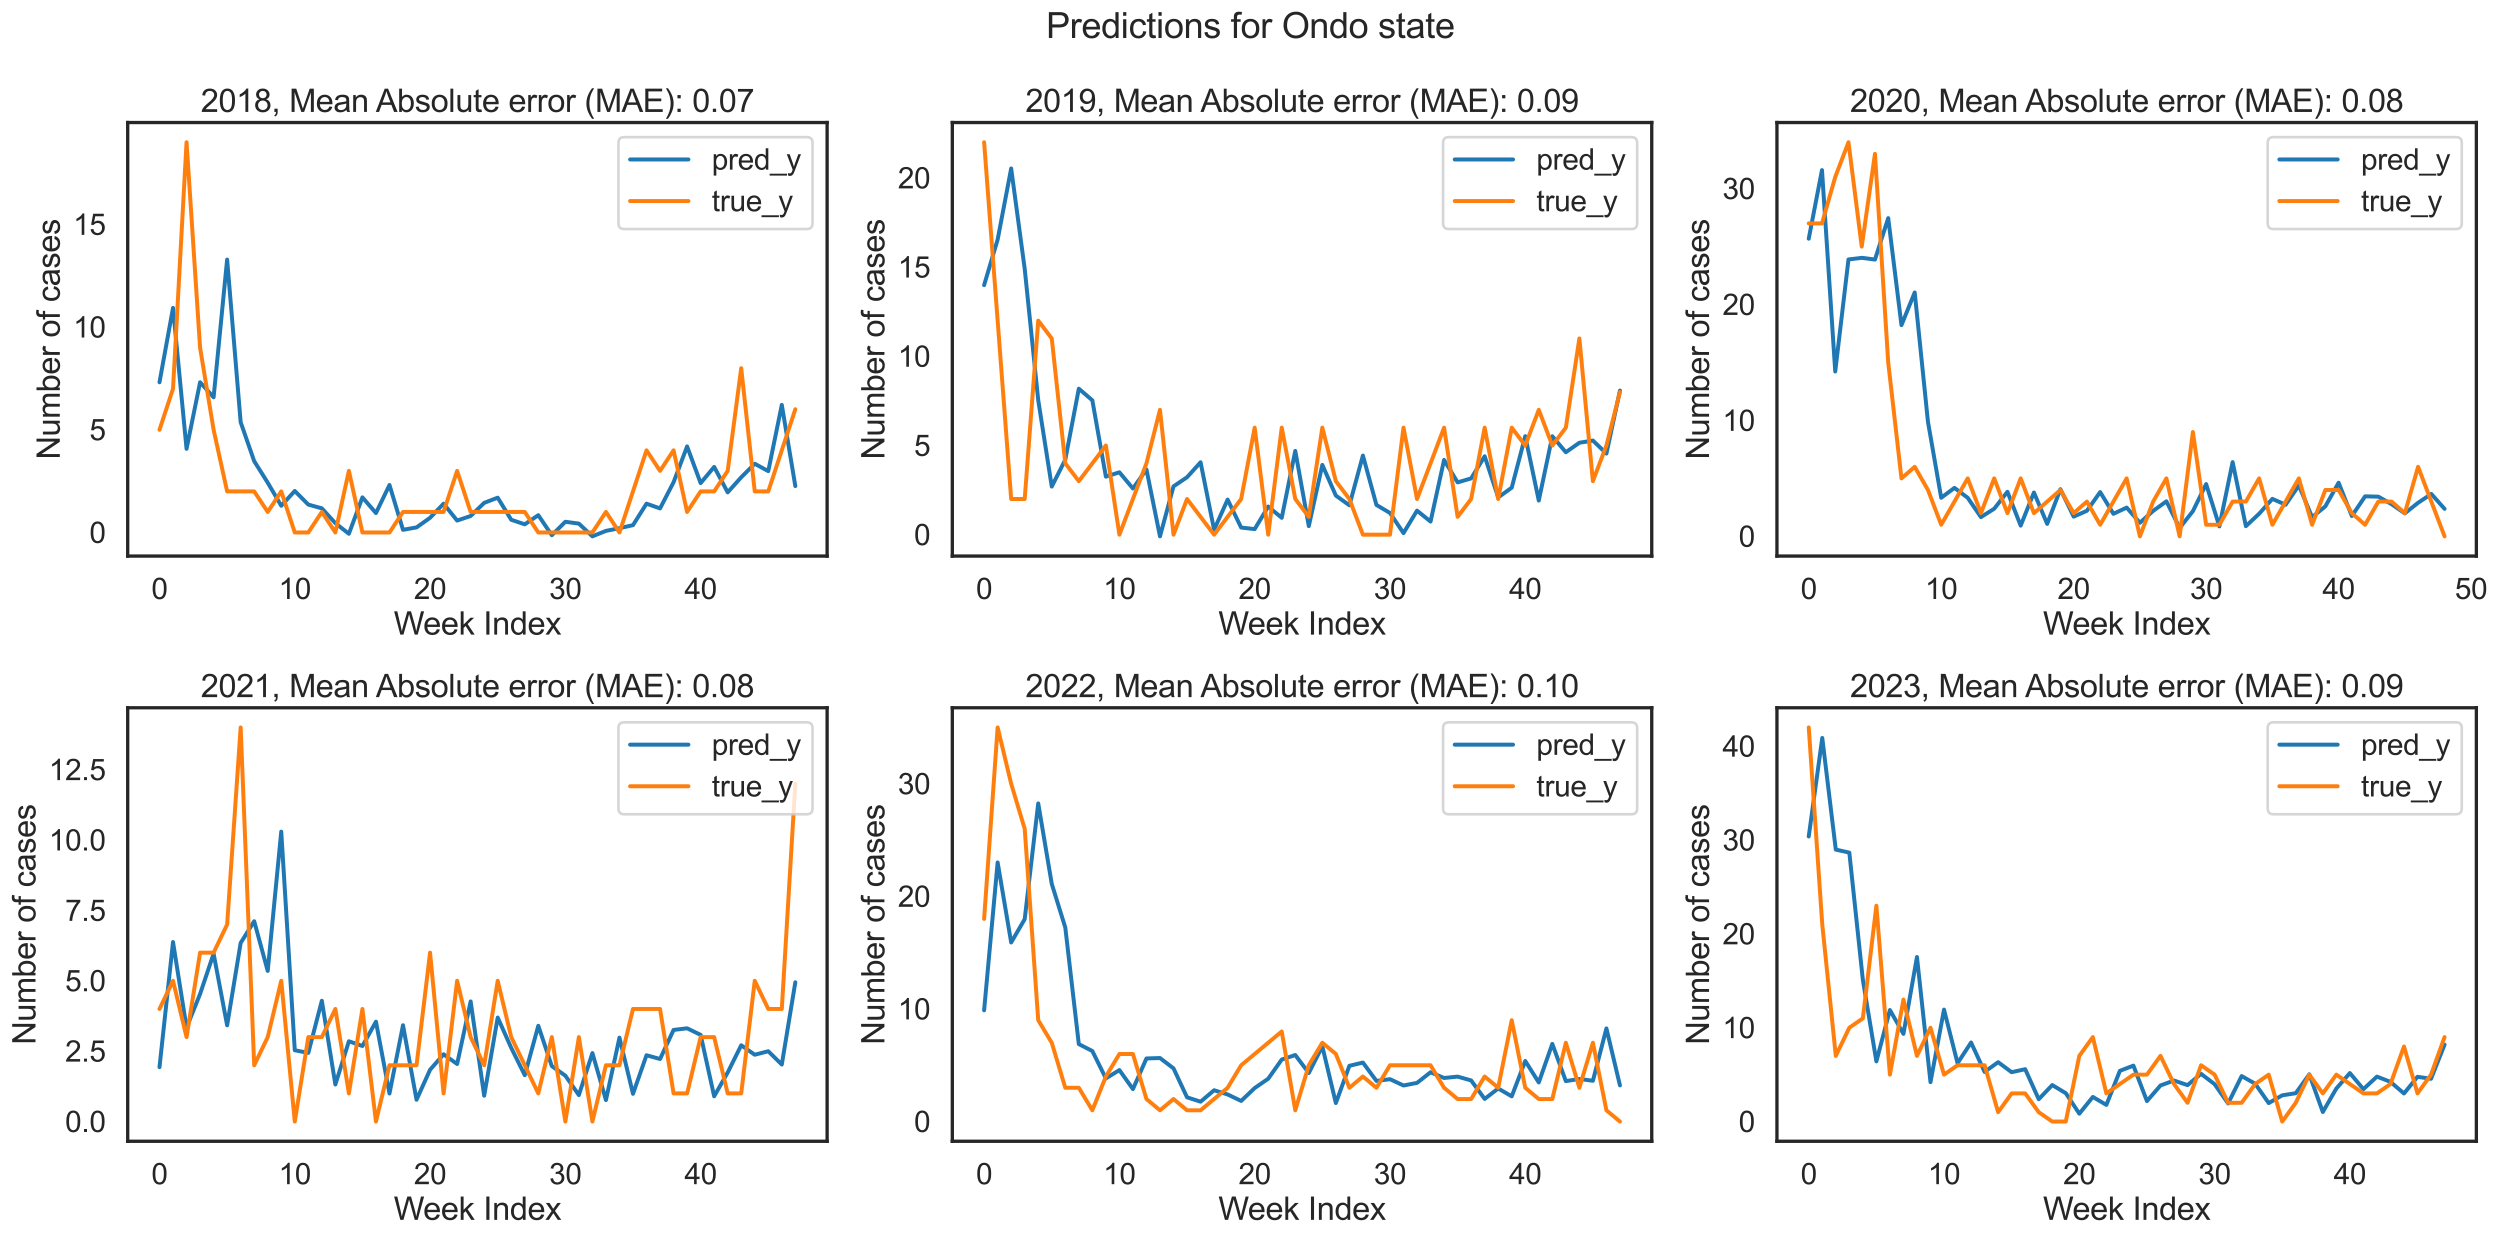<?xml version="1.0" encoding="utf-8" standalone="no"?>
<!DOCTYPE svg PUBLIC "-//W3C//DTD SVG 1.1//EN"
  "http://www.w3.org/Graphics/SVG/1.1/DTD/svg11.dtd">
<svg xmlns:xlink="http://www.w3.org/1999/xlink" width="1414.886pt" height="701.151pt" viewBox="0 0 1414.886 701.151" xmlns="http://www.w3.org/2000/svg" version="1.1">
 <defs>
  <style type="text/css">*{stroke-linejoin: round; stroke-linecap: butt}</style>
 </defs>
 <g id="figure_1">
  <g id="patch_1">
   <path d="M 0 701.151 
L 1414.886 701.151 
L 1414.886 0 
L 0 0 
z
" style="fill: #ffffff"/>
  </g>
  <g id="axes_1">
   <g id="patch_2">
    <path d="M 72.272 314.7 
L 468.111 314.7 
L 468.111 69.36 
L 72.272 69.36 
z
" style="fill: #ffffff"/>
   </g>
   <g id="matplotlib.axis_1">
    <g id="xtick_1">
     <g id="text_1">
      <!-- 0 -->
      <g style="fill: #262626" transform="translate(85.677 339.01) scale(0.165 -0.165)">
       <defs>
        <path id="ArialMT-30" d="M 266 2259 
Q 266 3072 433 3567 
Q 600 4063 929 4331 
Q 1259 4600 1759 4600 
Q 2128 4600 2406 4451 
Q 2684 4303 2865 4023 
Q 3047 3744 3150 3342 
Q 3253 2941 3253 2259 
Q 3253 1453 3087 958 
Q 2922 463 2592 192 
Q 2263 -78 1759 -78 
Q 1097 -78 719 397 
Q 266 969 266 2259 
z
M 844 2259 
Q 844 1131 1108 757 
Q 1372 384 1759 384 
Q 2147 384 2411 759 
Q 2675 1134 2675 2259 
Q 2675 3391 2411 3762 
Q 2147 4134 1753 4134 
Q 1366 4134 1134 3806 
Q 844 3388 844 2259 
z
" transform="scale(0.016)"/>
       </defs>
       <use xlink:href="#ArialMT-30"/>
      </g>
     </g>
    </g>
    <g id="xtick_2">
     <g id="text_2">
      <!-- 10 -->
      <g style="fill: #262626" transform="translate(157.654 339.01) scale(0.165 -0.165)">
       <defs>
        <path id="ArialMT-31" d="M 2384 0 
L 1822 0 
L 1822 3584 
Q 1619 3391 1289 3197 
Q 959 3003 697 2906 
L 697 3450 
Q 1169 3672 1522 3987 
Q 1875 4303 2022 4600 
L 2384 4600 
L 2384 0 
z
" transform="scale(0.016)"/>
       </defs>
       <use xlink:href="#ArialMT-31"/>
       <use xlink:href="#ArialMT-30" transform="translate(55.615 0)"/>
      </g>
     </g>
    </g>
    <g id="xtick_3">
     <g id="text_3">
      <!-- 20 -->
      <g style="fill: #262626" transform="translate(234.218 339.01) scale(0.165 -0.165)">
       <defs>
        <path id="ArialMT-32" d="M 3222 541 
L 3222 0 
L 194 0 
Q 188 203 259 391 
Q 375 700 629 1000 
Q 884 1300 1366 1694 
Q 2113 2306 2375 2664 
Q 2638 3022 2638 3341 
Q 2638 3675 2398 3904 
Q 2159 4134 1775 4134 
Q 1369 4134 1125 3890 
Q 881 3647 878 3216 
L 300 3275 
Q 359 3922 746 4261 
Q 1134 4600 1788 4600 
Q 2447 4600 2831 4234 
Q 3216 3869 3216 3328 
Q 3216 3053 3103 2787 
Q 2991 2522 2730 2228 
Q 2469 1934 1863 1422 
Q 1356 997 1212 845 
Q 1069 694 975 541 
L 3222 541 
z
" transform="scale(0.016)"/>
       </defs>
       <use xlink:href="#ArialMT-32"/>
       <use xlink:href="#ArialMT-30" transform="translate(55.615 0)"/>
      </g>
     </g>
    </g>
    <g id="xtick_4">
     <g id="text_4">
      <!-- 30 -->
      <g style="fill: #262626" transform="translate(310.783 339.01) scale(0.165 -0.165)">
       <defs>
        <path id="ArialMT-33" d="M 269 1209 
L 831 1284 
Q 928 806 1161 595 
Q 1394 384 1728 384 
Q 2125 384 2398 659 
Q 2672 934 2672 1341 
Q 2672 1728 2419 1979 
Q 2166 2231 1775 2231 
Q 1616 2231 1378 2169 
L 1441 2663 
Q 1497 2656 1531 2656 
Q 1891 2656 2178 2843 
Q 2466 3031 2466 3422 
Q 2466 3731 2256 3934 
Q 2047 4138 1716 4138 
Q 1388 4138 1169 3931 
Q 950 3725 888 3313 
L 325 3413 
Q 428 3978 793 4289 
Q 1159 4600 1703 4600 
Q 2078 4600 2393 4439 
Q 2709 4278 2876 4000 
Q 3044 3722 3044 3409 
Q 3044 3113 2884 2869 
Q 2725 2625 2413 2481 
Q 2819 2388 3044 2092 
Q 3269 1797 3269 1353 
Q 3269 753 2831 336 
Q 2394 -81 1725 -81 
Q 1122 -81 723 278 
Q 325 638 269 1209 
z
" transform="scale(0.016)"/>
       </defs>
       <use xlink:href="#ArialMT-33"/>
       <use xlink:href="#ArialMT-30" transform="translate(55.615 0)"/>
      </g>
     </g>
    </g>
    <g id="xtick_5">
     <g id="text_5">
      <!-- 40 -->
      <g style="fill: #262626" transform="translate(387.348 339.01) scale(0.165 -0.165)">
       <defs>
        <path id="ArialMT-34" d="M 2069 0 
L 2069 1097 
L 81 1097 
L 81 1613 
L 2172 4581 
L 2631 4581 
L 2631 1613 
L 3250 1613 
L 3250 1097 
L 2631 1097 
L 2631 0 
L 2069 0 
z
M 2069 1613 
L 2069 3678 
L 634 1613 
L 2069 1613 
z
" transform="scale(0.016)"/>
       </defs>
       <use xlink:href="#ArialMT-34"/>
       <use xlink:href="#ArialMT-30" transform="translate(55.615 0)"/>
      </g>
     </g>
    </g>
    <g id="text_6">
     <!-- Week Index -->
     <g style="fill: #262626" transform="translate(222.829 359.174) scale(0.18 -0.18)">
      <defs>
       <path id="ArialMT-57" d="M 1294 0 
L 78 4581 
L 700 4581 
L 1397 1578 
Q 1509 1106 1591 641 
Q 1766 1375 1797 1488 
L 2669 4581 
L 3400 4581 
L 4056 2263 
Q 4303 1400 4413 641 
Q 4500 1075 4641 1638 
L 5359 4581 
L 5969 4581 
L 4713 0 
L 4128 0 
L 3163 3491 
Q 3041 3928 3019 4028 
Q 2947 3713 2884 3491 
L 1913 0 
L 1294 0 
z
" transform="scale(0.016)"/>
       <path id="ArialMT-65" d="M 2694 1069 
L 3275 997 
Q 3138 488 2766 206 
Q 2394 -75 1816 -75 
Q 1088 -75 661 373 
Q 234 822 234 1631 
Q 234 2469 665 2931 
Q 1097 3394 1784 3394 
Q 2450 3394 2872 2941 
Q 3294 2488 3294 1666 
Q 3294 1616 3291 1516 
L 816 1516 
Q 847 969 1125 678 
Q 1403 388 1819 388 
Q 2128 388 2347 550 
Q 2566 713 2694 1069 
z
M 847 1978 
L 2700 1978 
Q 2663 2397 2488 2606 
Q 2219 2931 1791 2931 
Q 1403 2931 1139 2672 
Q 875 2413 847 1978 
z
" transform="scale(0.016)"/>
       <path id="ArialMT-6b" d="M 425 0 
L 425 4581 
L 988 4581 
L 988 1969 
L 2319 3319 
L 3047 3319 
L 1778 2088 
L 3175 0 
L 2481 0 
L 1384 1697 
L 988 1316 
L 988 0 
L 425 0 
z
" transform="scale(0.016)"/>
       <path id="ArialMT-20" transform="scale(0.016)"/>
       <path id="ArialMT-49" d="M 597 0 
L 597 4581 
L 1203 4581 
L 1203 0 
L 597 0 
z
" transform="scale(0.016)"/>
       <path id="ArialMT-6e" d="M 422 0 
L 422 3319 
L 928 3319 
L 928 2847 
Q 1294 3394 1984 3394 
Q 2284 3394 2536 3286 
Q 2788 3178 2913 3003 
Q 3038 2828 3088 2588 
Q 3119 2431 3119 2041 
L 3119 0 
L 2556 0 
L 2556 2019 
Q 2556 2363 2490 2533 
Q 2425 2703 2258 2804 
Q 2091 2906 1866 2906 
Q 1506 2906 1245 2678 
Q 984 2450 984 1813 
L 984 0 
L 422 0 
z
" transform="scale(0.016)"/>
       <path id="ArialMT-64" d="M 2575 0 
L 2575 419 
Q 2259 -75 1647 -75 
Q 1250 -75 917 144 
Q 584 363 401 755 
Q 219 1147 219 1656 
Q 219 2153 384 2558 
Q 550 2963 881 3178 
Q 1213 3394 1622 3394 
Q 1922 3394 2156 3267 
Q 2391 3141 2538 2938 
L 2538 4581 
L 3097 4581 
L 3097 0 
L 2575 0 
z
M 797 1656 
Q 797 1019 1065 703 
Q 1334 388 1700 388 
Q 2069 388 2326 689 
Q 2584 991 2584 1609 
Q 2584 2291 2321 2609 
Q 2059 2928 1675 2928 
Q 1300 2928 1048 2622 
Q 797 2316 797 1656 
z
" transform="scale(0.016)"/>
       <path id="ArialMT-78" d="M 47 0 
L 1259 1725 
L 138 3319 
L 841 3319 
L 1350 2541 
Q 1494 2319 1581 2169 
Q 1719 2375 1834 2534 
L 2394 3319 
L 3066 3319 
L 1919 1756 
L 3153 0 
L 2463 0 
L 1781 1031 
L 1600 1309 
L 728 0 
L 47 0 
z
" transform="scale(0.016)"/>
      </defs>
      <use xlink:href="#ArialMT-57"/>
      <use xlink:href="#ArialMT-65" transform="translate(92.635 0)"/>
      <use xlink:href="#ArialMT-65" transform="translate(148.25 0)"/>
      <use xlink:href="#ArialMT-6b" transform="translate(203.865 0)"/>
      <use xlink:href="#ArialMT-20" transform="translate(253.865 0)"/>
      <use xlink:href="#ArialMT-49" transform="translate(281.648 0)"/>
      <use xlink:href="#ArialMT-6e" transform="translate(309.432 0)"/>
      <use xlink:href="#ArialMT-64" transform="translate(365.047 0)"/>
      <use xlink:href="#ArialMT-65" transform="translate(420.662 0)"/>
      <use xlink:href="#ArialMT-78" transform="translate(476.277 0)"/>
     </g>
    </g>
   </g>
   <g id="matplotlib.axis_2">
    <g id="ytick_1">
     <g id="text_7">
      <!-- 0 -->
      <g style="fill: #262626" transform="translate(50.597 307.266) scale(0.165 -0.165)">
       <use xlink:href="#ArialMT-30"/>
      </g>
     </g>
    </g>
    <g id="ytick_2">
     <g id="text_8">
      <!-- 5 -->
      <g style="fill: #262626" transform="translate(50.597 249.148) scale(0.165 -0.165)">
       <defs>
        <path id="ArialMT-35" d="M 266 1200 
L 856 1250 
Q 922 819 1161 601 
Q 1400 384 1738 384 
Q 2144 384 2425 690 
Q 2706 997 2706 1503 
Q 2706 1984 2436 2262 
Q 2166 2541 1728 2541 
Q 1456 2541 1237 2417 
Q 1019 2294 894 2097 
L 366 2166 
L 809 4519 
L 3088 4519 
L 3088 3981 
L 1259 3981 
L 1013 2750 
Q 1425 3038 1878 3038 
Q 2478 3038 2890 2622 
Q 3303 2206 3303 1553 
Q 3303 931 2941 478 
Q 2500 -78 1738 -78 
Q 1113 -78 717 272 
Q 322 622 266 1200 
z
" transform="scale(0.016)"/>
       </defs>
       <use xlink:href="#ArialMT-35"/>
      </g>
     </g>
    </g>
    <g id="ytick_3">
     <g id="text_9">
      <!-- 10 -->
      <g style="fill: #262626" transform="translate(41.421 191.03) scale(0.165 -0.165)">
       <use xlink:href="#ArialMT-31"/>
       <use xlink:href="#ArialMT-30" transform="translate(55.615 0)"/>
      </g>
     </g>
    </g>
    <g id="ytick_4">
     <g id="text_10">
      <!-- 15 -->
      <g style="fill: #262626" transform="translate(41.421 132.912) scale(0.165 -0.165)">
       <use xlink:href="#ArialMT-31"/>
       <use xlink:href="#ArialMT-35" transform="translate(55.615 0)"/>
      </g>
     </g>
    </g>
    <g id="text_11">
     <!-- Number of cases -->
     <g style="fill: #262626" transform="translate(33.844 260.053) rotate(-90) scale(0.18 -0.18)">
      <defs>
       <path id="ArialMT-4e" d="M 488 0 
L 488 4581 
L 1109 4581 
L 3516 984 
L 3516 4581 
L 4097 4581 
L 4097 0 
L 3475 0 
L 1069 3600 
L 1069 0 
L 488 0 
z
" transform="scale(0.016)"/>
       <path id="ArialMT-75" d="M 2597 0 
L 2597 488 
Q 2209 -75 1544 -75 
Q 1250 -75 995 37 
Q 741 150 617 320 
Q 494 491 444 738 
Q 409 903 409 1263 
L 409 3319 
L 972 3319 
L 972 1478 
Q 972 1038 1006 884 
Q 1059 663 1231 536 
Q 1403 409 1656 409 
Q 1909 409 2131 539 
Q 2353 669 2445 892 
Q 2538 1116 2538 1541 
L 2538 3319 
L 3100 3319 
L 3100 0 
L 2597 0 
z
" transform="scale(0.016)"/>
       <path id="ArialMT-6d" d="M 422 0 
L 422 3319 
L 925 3319 
L 925 2853 
Q 1081 3097 1340 3245 
Q 1600 3394 1931 3394 
Q 2300 3394 2536 3241 
Q 2772 3088 2869 2813 
Q 3263 3394 3894 3394 
Q 4388 3394 4653 3120 
Q 4919 2847 4919 2278 
L 4919 0 
L 4359 0 
L 4359 2091 
Q 4359 2428 4304 2576 
Q 4250 2725 4106 2815 
Q 3963 2906 3769 2906 
Q 3419 2906 3187 2673 
Q 2956 2441 2956 1928 
L 2956 0 
L 2394 0 
L 2394 2156 
Q 2394 2531 2256 2718 
Q 2119 2906 1806 2906 
Q 1569 2906 1367 2781 
Q 1166 2656 1075 2415 
Q 984 2175 984 1722 
L 984 0 
L 422 0 
z
" transform="scale(0.016)"/>
       <path id="ArialMT-62" d="M 941 0 
L 419 0 
L 419 4581 
L 981 4581 
L 981 2947 
Q 1338 3394 1891 3394 
Q 2197 3394 2470 3270 
Q 2744 3147 2920 2923 
Q 3097 2700 3197 2384 
Q 3297 2069 3297 1709 
Q 3297 856 2875 390 
Q 2453 -75 1863 -75 
Q 1275 -75 941 416 
L 941 0 
z
M 934 1684 
Q 934 1088 1097 822 
Q 1363 388 1816 388 
Q 2184 388 2453 708 
Q 2722 1028 2722 1663 
Q 2722 2313 2464 2622 
Q 2206 2931 1841 2931 
Q 1472 2931 1203 2611 
Q 934 2291 934 1684 
z
" transform="scale(0.016)"/>
       <path id="ArialMT-72" d="M 416 0 
L 416 3319 
L 922 3319 
L 922 2816 
Q 1116 3169 1280 3281 
Q 1444 3394 1641 3394 
Q 1925 3394 2219 3213 
L 2025 2691 
Q 1819 2813 1613 2813 
Q 1428 2813 1281 2702 
Q 1134 2591 1072 2394 
Q 978 2094 978 1738 
L 978 0 
L 416 0 
z
" transform="scale(0.016)"/>
       <path id="ArialMT-6f" d="M 213 1659 
Q 213 2581 725 3025 
Q 1153 3394 1769 3394 
Q 2453 3394 2887 2945 
Q 3322 2497 3322 1706 
Q 3322 1066 3130 698 
Q 2938 331 2570 128 
Q 2203 -75 1769 -75 
Q 1072 -75 642 372 
Q 213 819 213 1659 
z
M 791 1659 
Q 791 1022 1069 705 
Q 1347 388 1769 388 
Q 2188 388 2466 706 
Q 2744 1025 2744 1678 
Q 2744 2294 2464 2611 
Q 2184 2928 1769 2928 
Q 1347 2928 1069 2612 
Q 791 2297 791 1659 
z
" transform="scale(0.016)"/>
       <path id="ArialMT-66" d="M 556 0 
L 556 2881 
L 59 2881 
L 59 3319 
L 556 3319 
L 556 3672 
Q 556 4006 616 4169 
Q 697 4388 901 4523 
Q 1106 4659 1475 4659 
Q 1713 4659 2000 4603 
L 1916 4113 
Q 1741 4144 1584 4144 
Q 1328 4144 1222 4034 
Q 1116 3925 1116 3625 
L 1116 3319 
L 1763 3319 
L 1763 2881 
L 1116 2881 
L 1116 0 
L 556 0 
z
" transform="scale(0.016)"/>
       <path id="ArialMT-63" d="M 2588 1216 
L 3141 1144 
Q 3050 572 2676 248 
Q 2303 -75 1759 -75 
Q 1078 -75 664 370 
Q 250 816 250 1647 
Q 250 2184 428 2587 
Q 606 2991 970 3192 
Q 1334 3394 1763 3394 
Q 2303 3394 2647 3120 
Q 2991 2847 3088 2344 
L 2541 2259 
Q 2463 2594 2264 2762 
Q 2066 2931 1784 2931 
Q 1359 2931 1093 2626 
Q 828 2322 828 1663 
Q 828 994 1084 691 
Q 1341 388 1753 388 
Q 2084 388 2306 591 
Q 2528 794 2588 1216 
z
" transform="scale(0.016)"/>
       <path id="ArialMT-61" d="M 2588 409 
Q 2275 144 1986 34 
Q 1697 -75 1366 -75 
Q 819 -75 525 192 
Q 231 459 231 875 
Q 231 1119 342 1320 
Q 453 1522 633 1644 
Q 813 1766 1038 1828 
Q 1203 1872 1538 1913 
Q 2219 1994 2541 2106 
Q 2544 2222 2544 2253 
Q 2544 2597 2384 2738 
Q 2169 2928 1744 2928 
Q 1347 2928 1158 2789 
Q 969 2650 878 2297 
L 328 2372 
Q 403 2725 575 2942 
Q 747 3159 1072 3276 
Q 1397 3394 1825 3394 
Q 2250 3394 2515 3294 
Q 2781 3194 2906 3042 
Q 3031 2891 3081 2659 
Q 3109 2516 3109 2141 
L 3109 1391 
Q 3109 606 3145 398 
Q 3181 191 3288 0 
L 2700 0 
Q 2613 175 2588 409 
z
M 2541 1666 
Q 2234 1541 1622 1453 
Q 1275 1403 1131 1340 
Q 988 1278 909 1158 
Q 831 1038 831 891 
Q 831 666 1001 516 
Q 1172 366 1500 366 
Q 1825 366 2078 508 
Q 2331 650 2450 897 
Q 2541 1088 2541 1459 
L 2541 1666 
z
" transform="scale(0.016)"/>
       <path id="ArialMT-73" d="M 197 991 
L 753 1078 
Q 800 744 1014 566 
Q 1228 388 1613 388 
Q 2000 388 2187 545 
Q 2375 703 2375 916 
Q 2375 1106 2209 1216 
Q 2094 1291 1634 1406 
Q 1016 1563 777 1677 
Q 538 1791 414 1992 
Q 291 2194 291 2438 
Q 291 2659 392 2848 
Q 494 3038 669 3163 
Q 800 3259 1026 3326 
Q 1253 3394 1513 3394 
Q 1903 3394 2198 3281 
Q 2494 3169 2634 2976 
Q 2775 2784 2828 2463 
L 2278 2388 
Q 2241 2644 2061 2787 
Q 1881 2931 1553 2931 
Q 1166 2931 1000 2803 
Q 834 2675 834 2503 
Q 834 2394 903 2306 
Q 972 2216 1119 2156 
Q 1203 2125 1616 2013 
Q 2213 1853 2448 1751 
Q 2684 1650 2818 1456 
Q 2953 1263 2953 975 
Q 2953 694 2789 445 
Q 2625 197 2315 61 
Q 2006 -75 1616 -75 
Q 969 -75 630 194 
Q 291 463 197 991 
z
" transform="scale(0.016)"/>
      </defs>
      <use xlink:href="#ArialMT-4e"/>
      <use xlink:href="#ArialMT-75" transform="translate(72.217 0)"/>
      <use xlink:href="#ArialMT-6d" transform="translate(127.832 0)"/>
      <use xlink:href="#ArialMT-62" transform="translate(211.133 0)"/>
      <use xlink:href="#ArialMT-65" transform="translate(266.748 0)"/>
      <use xlink:href="#ArialMT-72" transform="translate(322.363 0)"/>
      <use xlink:href="#ArialMT-20" transform="translate(355.664 0)"/>
      <use xlink:href="#ArialMT-6f" transform="translate(383.447 0)"/>
      <use xlink:href="#ArialMT-66" transform="translate(439.062 0)"/>
      <use xlink:href="#ArialMT-20" transform="translate(466.846 0)"/>
      <use xlink:href="#ArialMT-63" transform="translate(494.629 0)"/>
      <use xlink:href="#ArialMT-61" transform="translate(544.629 0)"/>
      <use xlink:href="#ArialMT-73" transform="translate(600.244 0)"/>
      <use xlink:href="#ArialMT-65" transform="translate(650.244 0)"/>
      <use xlink:href="#ArialMT-73" transform="translate(705.859 0)"/>
     </g>
    </g>
   </g>
   <g id="line2d_1">
    <path d="M 90.265 216.348 
L 97.921 174.26 
L 105.578 254.017 
L 113.234 216.347 
L 120.891 224.84 
L 128.547 146.905 
L 136.204 238.952 
L 143.86 260.993 
L 151.516 273.176 
L 159.173 286.236 
L 166.829 277.869 
L 174.486 285.578 
L 182.142 287.693 
L 189.799 296.093 
L 197.455 302.08 
L 205.112 281.482 
L 212.768 290.37 
L 220.425 274.474 
L 228.081 299.852 
L 235.737 298.491 
L 243.394 293.041 
L 251.05 285.068 
L 258.707 294.614 
L 266.363 292.03 
L 274.02 284.6 
L 281.676 281.657 
L 289.333 294.175 
L 296.989 296.743 
L 304.646 291.568 
L 312.302 302.91 
L 319.959 295.295 
L 327.615 296.338 
L 335.271 303.548 
L 342.928 300.458 
L 350.584 298.941 
L 358.241 297.204 
L 365.897 285.058 
L 373.554 287.743 
L 381.21 272.922 
L 388.867 252.661 
L 396.523 273.4 
L 404.18 264.26 
L 411.836 278.648 
L 419.492 270.127 
L 427.149 262.459 
L 434.805 266.636 
L 442.462 229.141 
L 450.118 275.105 
" clip-path="url(#pb41ae4d1c7)" style="fill: none; stroke: #1f77b4; stroke-width: 2.25; stroke-linecap: round"/>
   </g>
   <g id="line2d_2">
    <path d="M 90.265 243.243 
L 97.921 219.995 
L 105.578 80.512 
L 113.234 196.748 
L 120.891 243.243 
L 128.547 278.113 
L 136.204 278.113 
L 143.86 278.113 
L 151.516 289.737 
L 159.173 278.113 
L 166.829 301.361 
L 174.486 301.361 
L 182.142 289.737 
L 189.799 301.361 
L 197.455 266.49 
L 205.112 301.361 
L 212.768 301.361 
L 220.425 301.361 
L 228.081 289.737 
L 235.737 289.737 
L 243.394 289.737 
L 251.05 289.737 
L 258.707 266.49 
L 266.363 289.737 
L 274.02 289.737 
L 281.676 289.737 
L 289.333 289.737 
L 296.989 289.737 
L 304.646 301.361 
L 312.302 301.361 
L 319.959 301.361 
L 327.615 301.361 
L 335.271 301.361 
L 342.928 289.737 
L 350.584 301.361 
L 358.241 278.113 
L 365.897 254.866 
L 373.554 266.49 
L 381.21 254.866 
L 388.867 289.737 
L 396.523 278.113 
L 404.18 278.113 
L 411.836 266.49 
L 419.492 208.372 
L 427.149 278.113 
L 434.805 278.113 
L 442.462 254.866 
L 450.118 231.619 
" clip-path="url(#pb41ae4d1c7)" style="fill: none; stroke: #ff7f0e; stroke-width: 2.25; stroke-linecap: round"/>
   </g>
   <g id="patch_3">
    <path d="M 72.272 314.7 
L 72.272 69.36 
" style="fill: none; stroke: #262626; stroke-width: 1.875; stroke-linejoin: miter; stroke-linecap: square"/>
   </g>
   <g id="patch_4">
    <path d="M 468.111 314.7 
L 468.111 69.36 
" style="fill: none; stroke: #262626; stroke-width: 1.875; stroke-linejoin: miter; stroke-linecap: square"/>
   </g>
   <g id="patch_5">
    <path d="M 72.272 314.7 
L 468.111 314.7 
" style="fill: none; stroke: #262626; stroke-width: 1.875; stroke-linejoin: miter; stroke-linecap: square"/>
   </g>
   <g id="patch_6">
    <path d="M 72.272 69.36 
L 468.111 69.36 
" style="fill: none; stroke: #262626; stroke-width: 1.875; stroke-linejoin: miter; stroke-linecap: square"/>
   </g>
   <g id="text_12">
    <!-- 2018, Mean Absolute error (MAE): 0.07 -->
    <g style="fill: #262626" transform="translate(113.62 63.36) scale(0.18 -0.18)">
     <defs>
      <path id="ArialMT-38" d="M 1131 2484 
Q 781 2613 612 2850 
Q 444 3088 444 3419 
Q 444 3919 803 4259 
Q 1163 4600 1759 4600 
Q 2359 4600 2725 4251 
Q 3091 3903 3091 3403 
Q 3091 3084 2923 2848 
Q 2756 2613 2416 2484 
Q 2838 2347 3058 2040 
Q 3278 1734 3278 1309 
Q 3278 722 2862 322 
Q 2447 -78 1769 -78 
Q 1091 -78 675 323 
Q 259 725 259 1325 
Q 259 1772 486 2073 
Q 713 2375 1131 2484 
z
M 1019 3438 
Q 1019 3113 1228 2906 
Q 1438 2700 1772 2700 
Q 2097 2700 2305 2904 
Q 2513 3109 2513 3406 
Q 2513 3716 2298 3927 
Q 2084 4138 1766 4138 
Q 1444 4138 1231 3931 
Q 1019 3725 1019 3438 
z
M 838 1322 
Q 838 1081 952 856 
Q 1066 631 1291 507 
Q 1516 384 1775 384 
Q 2178 384 2440 643 
Q 2703 903 2703 1303 
Q 2703 1709 2433 1975 
Q 2163 2241 1756 2241 
Q 1359 2241 1098 1978 
Q 838 1716 838 1322 
z
" transform="scale(0.016)"/>
      <path id="ArialMT-2c" d="M 569 0 
L 569 641 
L 1209 641 
L 1209 0 
Q 1209 -353 1084 -570 
Q 959 -788 688 -906 
L 531 -666 
Q 709 -588 793 -436 
Q 878 -284 888 0 
L 569 0 
z
" transform="scale(0.016)"/>
      <path id="ArialMT-4d" d="M 475 0 
L 475 4581 
L 1388 4581 
L 2472 1338 
Q 2622 884 2691 659 
Q 2769 909 2934 1394 
L 4031 4581 
L 4847 4581 
L 4847 0 
L 4263 0 
L 4263 3834 
L 2931 0 
L 2384 0 
L 1059 3900 
L 1059 0 
L 475 0 
z
" transform="scale(0.016)"/>
      <path id="ArialMT-41" d="M -9 0 
L 1750 4581 
L 2403 4581 
L 4278 0 
L 3588 0 
L 3053 1388 
L 1138 1388 
L 634 0 
L -9 0 
z
M 1313 1881 
L 2866 1881 
L 2388 3150 
Q 2169 3728 2063 4100 
Q 1975 3659 1816 3225 
L 1313 1881 
z
" transform="scale(0.016)"/>
      <path id="ArialMT-6c" d="M 409 0 
L 409 4581 
L 972 4581 
L 972 0 
L 409 0 
z
" transform="scale(0.016)"/>
      <path id="ArialMT-74" d="M 1650 503 
L 1731 6 
Q 1494 -44 1306 -44 
Q 1000 -44 831 53 
Q 663 150 594 308 
Q 525 466 525 972 
L 525 2881 
L 113 2881 
L 113 3319 
L 525 3319 
L 525 4141 
L 1084 4478 
L 1084 3319 
L 1650 3319 
L 1650 2881 
L 1084 2881 
L 1084 941 
Q 1084 700 1114 631 
Q 1144 563 1211 522 
Q 1278 481 1403 481 
Q 1497 481 1650 503 
z
" transform="scale(0.016)"/>
      <path id="ArialMT-28" d="M 1497 -1347 
Q 1031 -759 709 28 
Q 388 816 388 1659 
Q 388 2403 628 3084 
Q 909 3875 1497 4659 
L 1900 4659 
Q 1522 4009 1400 3731 
Q 1209 3300 1100 2831 
Q 966 2247 966 1656 
Q 966 153 1900 -1347 
L 1497 -1347 
z
" transform="scale(0.016)"/>
      <path id="ArialMT-45" d="M 506 0 
L 506 4581 
L 3819 4581 
L 3819 4041 
L 1113 4041 
L 1113 2638 
L 3647 2638 
L 3647 2100 
L 1113 2100 
L 1113 541 
L 3925 541 
L 3925 0 
L 506 0 
z
" transform="scale(0.016)"/>
      <path id="ArialMT-29" d="M 791 -1347 
L 388 -1347 
Q 1322 153 1322 1656 
Q 1322 2244 1188 2822 
Q 1081 3291 891 3722 
Q 769 4003 388 4659 
L 791 4659 
Q 1378 3875 1659 3084 
Q 1900 2403 1900 1659 
Q 1900 816 1576 28 
Q 1253 -759 791 -1347 
z
" transform="scale(0.016)"/>
      <path id="ArialMT-3a" d="M 578 2678 
L 578 3319 
L 1219 3319 
L 1219 2678 
L 578 2678 
z
M 578 0 
L 578 641 
L 1219 641 
L 1219 0 
L 578 0 
z
" transform="scale(0.016)"/>
      <path id="ArialMT-2e" d="M 581 0 
L 581 641 
L 1222 641 
L 1222 0 
L 581 0 
z
" transform="scale(0.016)"/>
      <path id="ArialMT-37" d="M 303 3981 
L 303 4522 
L 3269 4522 
L 3269 4084 
Q 2831 3619 2401 2847 
Q 1972 2075 1738 1259 
Q 1569 684 1522 0 
L 944 0 
Q 953 541 1156 1306 
Q 1359 2072 1739 2783 
Q 2119 3494 2547 3981 
L 303 3981 
z
" transform="scale(0.016)"/>
     </defs>
     <use xlink:href="#ArialMT-32"/>
     <use xlink:href="#ArialMT-30" transform="translate(55.615 0)"/>
     <use xlink:href="#ArialMT-31" transform="translate(111.23 0)"/>
     <use xlink:href="#ArialMT-38" transform="translate(166.846 0)"/>
     <use xlink:href="#ArialMT-2c" transform="translate(222.461 0)"/>
     <use xlink:href="#ArialMT-20" transform="translate(250.244 0)"/>
     <use xlink:href="#ArialMT-4d" transform="translate(278.027 0)"/>
     <use xlink:href="#ArialMT-65" transform="translate(361.328 0)"/>
     <use xlink:href="#ArialMT-61" transform="translate(416.943 0)"/>
     <use xlink:href="#ArialMT-6e" transform="translate(472.559 0)"/>
     <use xlink:href="#ArialMT-20" transform="translate(528.174 0)"/>
     <use xlink:href="#ArialMT-41" transform="translate(550.457 0)"/>
     <use xlink:href="#ArialMT-62" transform="translate(617.156 0)"/>
     <use xlink:href="#ArialMT-73" transform="translate(672.771 0)"/>
     <use xlink:href="#ArialMT-6f" transform="translate(722.771 0)"/>
     <use xlink:href="#ArialMT-6c" transform="translate(778.387 0)"/>
     <use xlink:href="#ArialMT-75" transform="translate(800.604 0)"/>
     <use xlink:href="#ArialMT-74" transform="translate(856.219 0)"/>
     <use xlink:href="#ArialMT-65" transform="translate(884.002 0)"/>
     <use xlink:href="#ArialMT-20" transform="translate(939.617 0)"/>
     <use xlink:href="#ArialMT-65" transform="translate(967.4 0)"/>
     <use xlink:href="#ArialMT-72" transform="translate(1023.016 0)"/>
     <use xlink:href="#ArialMT-72" transform="translate(1056.316 0)"/>
     <use xlink:href="#ArialMT-6f" transform="translate(1089.617 0)"/>
     <use xlink:href="#ArialMT-72" transform="translate(1145.232 0)"/>
     <use xlink:href="#ArialMT-20" transform="translate(1178.533 0)"/>
     <use xlink:href="#ArialMT-28" transform="translate(1206.316 0)"/>
     <use xlink:href="#ArialMT-4d" transform="translate(1239.617 0)"/>
     <use xlink:href="#ArialMT-41" transform="translate(1322.918 0)"/>
     <use xlink:href="#ArialMT-45" transform="translate(1389.617 0)"/>
     <use xlink:href="#ArialMT-29" transform="translate(1456.316 0)"/>
     <use xlink:href="#ArialMT-3a" transform="translate(1489.617 0)"/>
     <use xlink:href="#ArialMT-20" transform="translate(1517.4 0)"/>
     <use xlink:href="#ArialMT-30" transform="translate(1545.184 0)"/>
     <use xlink:href="#ArialMT-2e" transform="translate(1600.799 0)"/>
     <use xlink:href="#ArialMT-30" transform="translate(1628.582 0)"/>
     <use xlink:href="#ArialMT-37" transform="translate(1684.197 0)"/>
    </g>
   </g>
   <g id="legend_1">
    <g id="patch_7">
     <path d="M 353.315 129.626 
L 456.561 129.626 
Q 459.861 129.626 459.861 126.326 
L 459.861 80.91 
Q 459.861 77.61 456.561 77.61 
L 353.315 77.61 
Q 350.015 77.61 350.015 80.91 
L 350.015 126.326 
Q 350.015 129.626 353.315 129.626 
z
" style="fill: #ffffff; opacity: 0.8; stroke: #cccccc; stroke-width: 1.5; stroke-linejoin: miter"/>
    </g>
    <g id="line2d_3">
     <path d="M 356.615 90.245 
L 373.115 90.245 
L 389.615 90.245 
" style="fill: none; stroke: #1f77b4; stroke-width: 2.25; stroke-linecap: round"/>
    </g>
    <g id="text_13">
     <!-- pred_y -->
     <g style="fill: #262626" transform="translate(402.815 96.02) scale(0.165 -0.165)">
      <defs>
       <path id="ArialMT-70" d="M 422 -1272 
L 422 3319 
L 934 3319 
L 934 2888 
Q 1116 3141 1344 3267 
Q 1572 3394 1897 3394 
Q 2322 3394 2647 3175 
Q 2972 2956 3137 2557 
Q 3303 2159 3303 1684 
Q 3303 1175 3120 767 
Q 2938 359 2589 142 
Q 2241 -75 1856 -75 
Q 1575 -75 1351 44 
Q 1128 163 984 344 
L 984 -1272 
L 422 -1272 
z
M 931 1641 
Q 931 1000 1190 694 
Q 1450 388 1819 388 
Q 2194 388 2461 705 
Q 2728 1022 2728 1688 
Q 2728 2322 2467 2637 
Q 2206 2953 1844 2953 
Q 1484 2953 1207 2617 
Q 931 2281 931 1641 
z
" transform="scale(0.016)"/>
       <path id="ArialMT-5f" d="M -97 -1272 
L -97 -866 
L 3631 -866 
L 3631 -1272 
L -97 -1272 
z
" transform="scale(0.016)"/>
       <path id="ArialMT-79" d="M 397 -1278 
L 334 -750 
Q 519 -800 656 -800 
Q 844 -800 956 -737 
Q 1069 -675 1141 -563 
Q 1194 -478 1313 -144 
Q 1328 -97 1363 -6 
L 103 3319 
L 709 3319 
L 1400 1397 
Q 1534 1031 1641 628 
Q 1738 1016 1872 1384 
L 2581 3319 
L 3144 3319 
L 1881 -56 
Q 1678 -603 1566 -809 
Q 1416 -1088 1222 -1217 
Q 1028 -1347 759 -1347 
Q 597 -1347 397 -1278 
z
" transform="scale(0.016)"/>
      </defs>
      <use xlink:href="#ArialMT-70"/>
      <use xlink:href="#ArialMT-72" transform="translate(55.615 0)"/>
      <use xlink:href="#ArialMT-65" transform="translate(88.916 0)"/>
      <use xlink:href="#ArialMT-64" transform="translate(144.531 0)"/>
      <use xlink:href="#ArialMT-5f" transform="translate(200.146 0)"/>
      <use xlink:href="#ArialMT-79" transform="translate(255.762 0)"/>
     </g>
    </g>
    <g id="line2d_4">
     <path d="M 356.615 113.779 
L 373.115 113.779 
L 389.615 113.779 
" style="fill: none; stroke: #ff7f0e; stroke-width: 2.25; stroke-linecap: round"/>
    </g>
    <g id="text_14">
     <!-- true_y -->
     <g style="fill: #262626" transform="translate(402.815 119.554) scale(0.165 -0.165)">
      <use xlink:href="#ArialMT-74"/>
      <use xlink:href="#ArialMT-72" transform="translate(27.783 0)"/>
      <use xlink:href="#ArialMT-75" transform="translate(61.084 0)"/>
      <use xlink:href="#ArialMT-65" transform="translate(116.699 0)"/>
      <use xlink:href="#ArialMT-5f" transform="translate(172.314 0)"/>
      <use xlink:href="#ArialMT-79" transform="translate(227.93 0)"/>
     </g>
    </g>
   </g>
  </g>
  <g id="axes_2">
   <g id="patch_8">
    <path d="M 538.971 314.7 
L 934.81 314.7 
L 934.81 69.36 
L 538.971 69.36 
z
" style="fill: #ffffff"/>
   </g>
   <g id="matplotlib.axis_3">
    <g id="xtick_6">
     <g id="text_15">
      <!-- 0 -->
      <g style="fill: #262626" transform="translate(552.376 339.01) scale(0.165 -0.165)">
       <use xlink:href="#ArialMT-30"/>
      </g>
     </g>
    </g>
    <g id="xtick_7">
     <g id="text_16">
      <!-- 10 -->
      <g style="fill: #262626" transform="translate(624.353 339.01) scale(0.165 -0.165)">
       <use xlink:href="#ArialMT-31"/>
       <use xlink:href="#ArialMT-30" transform="translate(55.615 0)"/>
      </g>
     </g>
    </g>
    <g id="xtick_8">
     <g id="text_17">
      <!-- 20 -->
      <g style="fill: #262626" transform="translate(700.917 339.01) scale(0.165 -0.165)">
       <use xlink:href="#ArialMT-32"/>
       <use xlink:href="#ArialMT-30" transform="translate(55.615 0)"/>
      </g>
     </g>
    </g>
    <g id="xtick_9">
     <g id="text_18">
      <!-- 30 -->
      <g style="fill: #262626" transform="translate(777.482 339.01) scale(0.165 -0.165)">
       <use xlink:href="#ArialMT-33"/>
       <use xlink:href="#ArialMT-30" transform="translate(55.615 0)"/>
      </g>
     </g>
    </g>
    <g id="xtick_10">
     <g id="text_19">
      <!-- 40 -->
      <g style="fill: #262626" transform="translate(854.046 339.01) scale(0.165 -0.165)">
       <use xlink:href="#ArialMT-34"/>
       <use xlink:href="#ArialMT-30" transform="translate(55.615 0)"/>
      </g>
     </g>
    </g>
    <g id="text_20">
     <!-- Week Index -->
     <g style="fill: #262626" transform="translate(689.528 359.174) scale(0.18 -0.18)">
      <use xlink:href="#ArialMT-57"/>
      <use xlink:href="#ArialMT-65" transform="translate(92.635 0)"/>
      <use xlink:href="#ArialMT-65" transform="translate(148.25 0)"/>
      <use xlink:href="#ArialMT-6b" transform="translate(203.865 0)"/>
      <use xlink:href="#ArialMT-20" transform="translate(253.865 0)"/>
      <use xlink:href="#ArialMT-49" transform="translate(281.648 0)"/>
      <use xlink:href="#ArialMT-6e" transform="translate(309.432 0)"/>
      <use xlink:href="#ArialMT-64" transform="translate(365.047 0)"/>
      <use xlink:href="#ArialMT-65" transform="translate(420.662 0)"/>
      <use xlink:href="#ArialMT-78" transform="translate(476.277 0)"/>
     </g>
    </g>
   </g>
   <g id="matplotlib.axis_4">
    <g id="ytick_5">
     <g id="text_21">
      <!-- 0 -->
      <g style="fill: #262626" transform="translate(517.295 308.508) scale(0.165 -0.165)">
       <use xlink:href="#ArialMT-30"/>
      </g>
     </g>
    </g>
    <g id="ytick_6">
     <g id="text_22">
      <!-- 5 -->
      <g style="fill: #262626" transform="translate(517.295 258.033) scale(0.165 -0.165)">
       <use xlink:href="#ArialMT-35"/>
      </g>
     </g>
    </g>
    <g id="ytick_7">
     <g id="text_23">
      <!-- 10 -->
      <g style="fill: #262626" transform="translate(508.12 207.558) scale(0.165 -0.165)">
       <use xlink:href="#ArialMT-31"/>
       <use xlink:href="#ArialMT-30" transform="translate(55.615 0)"/>
      </g>
     </g>
    </g>
    <g id="ytick_8">
     <g id="text_24">
      <!-- 15 -->
      <g style="fill: #262626" transform="translate(508.12 157.082) scale(0.165 -0.165)">
       <use xlink:href="#ArialMT-31"/>
       <use xlink:href="#ArialMT-35" transform="translate(55.615 0)"/>
      </g>
     </g>
    </g>
    <g id="ytick_9">
     <g id="text_25">
      <!-- 20 -->
      <g style="fill: #262626" transform="translate(508.12 106.607) scale(0.165 -0.165)">
       <use xlink:href="#ArialMT-32"/>
       <use xlink:href="#ArialMT-30" transform="translate(55.615 0)"/>
      </g>
     </g>
    </g>
    <g id="text_26">
     <!-- Number of cases -->
     <g style="fill: #262626" transform="translate(500.542 260.053) rotate(-90) scale(0.18 -0.18)">
      <use xlink:href="#ArialMT-4e"/>
      <use xlink:href="#ArialMT-75" transform="translate(72.217 0)"/>
      <use xlink:href="#ArialMT-6d" transform="translate(127.832 0)"/>
      <use xlink:href="#ArialMT-62" transform="translate(211.133 0)"/>
      <use xlink:href="#ArialMT-65" transform="translate(266.748 0)"/>
      <use xlink:href="#ArialMT-72" transform="translate(322.363 0)"/>
      <use xlink:href="#ArialMT-20" transform="translate(355.664 0)"/>
      <use xlink:href="#ArialMT-6f" transform="translate(383.447 0)"/>
      <use xlink:href="#ArialMT-66" transform="translate(439.062 0)"/>
      <use xlink:href="#ArialMT-20" transform="translate(466.846 0)"/>
      <use xlink:href="#ArialMT-63" transform="translate(494.629 0)"/>
      <use xlink:href="#ArialMT-61" transform="translate(544.629 0)"/>
      <use xlink:href="#ArialMT-73" transform="translate(600.244 0)"/>
      <use xlink:href="#ArialMT-65" transform="translate(650.244 0)"/>
      <use xlink:href="#ArialMT-73" transform="translate(705.859 0)"/>
     </g>
    </g>
   </g>
   <g id="line2d_5">
    <path d="M 556.964 161.358 
L 564.62 135.601 
L 572.277 95.338 
L 579.933 152.135 
L 587.589 226.462 
L 595.246 275.371 
L 602.902 260.171 
L 610.559 219.983 
L 618.215 226.564 
L 625.872 269.752 
L 633.528 267.299 
L 641.185 276.472 
L 648.841 265.69 
L 656.498 303.548 
L 664.154 275.258 
L 671.811 270.102 
L 679.467 261.622 
L 687.123 299.846 
L 694.78 282.742 
L 702.436 298.575 
L 710.093 299.436 
L 717.749 286.689 
L 725.406 293.064 
L 733.062 255.198 
L 740.719 297.751 
L 748.375 263.113 
L 756.032 280.478 
L 763.688 285.978 
L 771.344 257.826 
L 779.001 285.771 
L 786.657 290.31 
L 794.314 301.714 
L 801.97 288.992 
L 809.627 295.173 
L 817.283 260.318 
L 824.94 273.006 
L 832.596 270.746 
L 840.253 258.237 
L 847.909 281.502 
L 855.566 276.009 
L 863.222 246.852 
L 870.878 283.295 
L 878.535 246.901 
L 886.191 255.935 
L 893.848 250.571 
L 901.504 249.334 
L 909.161 256.696 
L 916.817 221.045 
" clip-path="url(#p6336ff9933)" style="fill: none; stroke: #1f77b4; stroke-width: 2.25; stroke-linecap: round"/>
   </g>
   <g id="line2d_6">
    <path d="M 556.964 80.512 
L 564.62 181.462 
L 572.277 282.413 
L 579.933 282.413 
L 587.589 181.462 
L 595.246 191.557 
L 602.902 262.223 
L 610.559 272.318 
L 618.215 262.223 
L 625.872 252.128 
L 633.528 302.603 
L 641.185 282.413 
L 648.841 262.223 
L 656.498 231.938 
L 664.154 302.603 
L 671.811 282.413 
L 679.467 292.508 
L 687.123 302.603 
L 694.78 292.508 
L 702.436 282.413 
L 710.093 242.033 
L 717.749 302.603 
L 725.406 242.033 
L 733.062 282.413 
L 740.719 292.508 
L 748.375 242.033 
L 756.032 272.318 
L 763.688 282.413 
L 771.344 302.603 
L 779.001 302.603 
L 786.657 302.603 
L 794.314 242.033 
L 801.97 282.413 
L 809.627 262.223 
L 817.283 242.033 
L 824.94 292.508 
L 832.596 282.413 
L 840.253 242.033 
L 847.909 282.413 
L 855.566 242.033 
L 863.222 252.128 
L 870.878 231.938 
L 878.535 252.128 
L 886.191 242.033 
L 893.848 191.557 
L 901.504 272.318 
L 909.161 252.128 
L 916.817 221.843 
" clip-path="url(#p6336ff9933)" style="fill: none; stroke: #ff7f0e; stroke-width: 2.25; stroke-linecap: round"/>
   </g>
   <g id="patch_9">
    <path d="M 538.971 314.7 
L 538.971 69.36 
" style="fill: none; stroke: #262626; stroke-width: 1.875; stroke-linejoin: miter; stroke-linecap: square"/>
   </g>
   <g id="patch_10">
    <path d="M 934.81 314.7 
L 934.81 69.36 
" style="fill: none; stroke: #262626; stroke-width: 1.875; stroke-linejoin: miter; stroke-linecap: square"/>
   </g>
   <g id="patch_11">
    <path d="M 538.971 314.7 
L 934.81 314.7 
" style="fill: none; stroke: #262626; stroke-width: 1.875; stroke-linejoin: miter; stroke-linecap: square"/>
   </g>
   <g id="patch_12">
    <path d="M 538.971 69.36 
L 934.81 69.36 
" style="fill: none; stroke: #262626; stroke-width: 1.875; stroke-linejoin: miter; stroke-linecap: square"/>
   </g>
   <g id="text_27">
    <!-- 2019, Mean Absolute error (MAE): 0.09 -->
    <g style="fill: #262626" transform="translate(580.319 63.36) scale(0.18 -0.18)">
     <defs>
      <path id="ArialMT-39" d="M 350 1059 
L 891 1109 
Q 959 728 1153 556 
Q 1347 384 1650 384 
Q 1909 384 2104 503 
Q 2300 622 2425 820 
Q 2550 1019 2634 1356 
Q 2719 1694 2719 2044 
Q 2719 2081 2716 2156 
Q 2547 1888 2255 1720 
Q 1963 1553 1622 1553 
Q 1053 1553 659 1965 
Q 266 2378 266 3053 
Q 266 3750 677 4175 
Q 1088 4600 1706 4600 
Q 2153 4600 2523 4359 
Q 2894 4119 3086 3673 
Q 3278 3228 3278 2384 
Q 3278 1506 3087 986 
Q 2897 466 2520 194 
Q 2144 -78 1638 -78 
Q 1100 -78 759 220 
Q 419 519 350 1059 
z
M 2653 3081 
Q 2653 3566 2395 3850 
Q 2138 4134 1775 4134 
Q 1400 4134 1122 3828 
Q 844 3522 844 3034 
Q 844 2597 1108 2323 
Q 1372 2050 1759 2050 
Q 2150 2050 2401 2323 
Q 2653 2597 2653 3081 
z
" transform="scale(0.016)"/>
     </defs>
     <use xlink:href="#ArialMT-32"/>
     <use xlink:href="#ArialMT-30" transform="translate(55.615 0)"/>
     <use xlink:href="#ArialMT-31" transform="translate(111.23 0)"/>
     <use xlink:href="#ArialMT-39" transform="translate(166.846 0)"/>
     <use xlink:href="#ArialMT-2c" transform="translate(222.461 0)"/>
     <use xlink:href="#ArialMT-20" transform="translate(250.244 0)"/>
     <use xlink:href="#ArialMT-4d" transform="translate(278.027 0)"/>
     <use xlink:href="#ArialMT-65" transform="translate(361.328 0)"/>
     <use xlink:href="#ArialMT-61" transform="translate(416.943 0)"/>
     <use xlink:href="#ArialMT-6e" transform="translate(472.559 0)"/>
     <use xlink:href="#ArialMT-20" transform="translate(528.174 0)"/>
     <use xlink:href="#ArialMT-41" transform="translate(550.457 0)"/>
     <use xlink:href="#ArialMT-62" transform="translate(617.156 0)"/>
     <use xlink:href="#ArialMT-73" transform="translate(672.771 0)"/>
     <use xlink:href="#ArialMT-6f" transform="translate(722.771 0)"/>
     <use xlink:href="#ArialMT-6c" transform="translate(778.387 0)"/>
     <use xlink:href="#ArialMT-75" transform="translate(800.604 0)"/>
     <use xlink:href="#ArialMT-74" transform="translate(856.219 0)"/>
     <use xlink:href="#ArialMT-65" transform="translate(884.002 0)"/>
     <use xlink:href="#ArialMT-20" transform="translate(939.617 0)"/>
     <use xlink:href="#ArialMT-65" transform="translate(967.4 0)"/>
     <use xlink:href="#ArialMT-72" transform="translate(1023.016 0)"/>
     <use xlink:href="#ArialMT-72" transform="translate(1056.316 0)"/>
     <use xlink:href="#ArialMT-6f" transform="translate(1089.617 0)"/>
     <use xlink:href="#ArialMT-72" transform="translate(1145.232 0)"/>
     <use xlink:href="#ArialMT-20" transform="translate(1178.533 0)"/>
     <use xlink:href="#ArialMT-28" transform="translate(1206.316 0)"/>
     <use xlink:href="#ArialMT-4d" transform="translate(1239.617 0)"/>
     <use xlink:href="#ArialMT-41" transform="translate(1322.918 0)"/>
     <use xlink:href="#ArialMT-45" transform="translate(1389.617 0)"/>
     <use xlink:href="#ArialMT-29" transform="translate(1456.316 0)"/>
     <use xlink:href="#ArialMT-3a" transform="translate(1489.617 0)"/>
     <use xlink:href="#ArialMT-20" transform="translate(1517.4 0)"/>
     <use xlink:href="#ArialMT-30" transform="translate(1545.184 0)"/>
     <use xlink:href="#ArialMT-2e" transform="translate(1600.799 0)"/>
     <use xlink:href="#ArialMT-30" transform="translate(1628.582 0)"/>
     <use xlink:href="#ArialMT-39" transform="translate(1684.197 0)"/>
    </g>
   </g>
   <g id="legend_2">
    <g id="patch_13">
     <path d="M 820.014 129.626 
L 923.26 129.626 
Q 926.56 129.626 926.56 126.326 
L 926.56 80.91 
Q 926.56 77.61 923.26 77.61 
L 820.014 77.61 
Q 816.714 77.61 816.714 80.91 
L 816.714 126.326 
Q 816.714 129.626 820.014 129.626 
z
" style="fill: #ffffff; opacity: 0.8; stroke: #cccccc; stroke-width: 1.5; stroke-linejoin: miter"/>
    </g>
    <g id="line2d_7">
     <path d="M 823.314 90.245 
L 839.814 90.245 
L 856.314 90.245 
" style="fill: none; stroke: #1f77b4; stroke-width: 2.25; stroke-linecap: round"/>
    </g>
    <g id="text_28">
     <!-- pred_y -->
     <g style="fill: #262626" transform="translate(869.514 96.02) scale(0.165 -0.165)">
      <use xlink:href="#ArialMT-70"/>
      <use xlink:href="#ArialMT-72" transform="translate(55.615 0)"/>
      <use xlink:href="#ArialMT-65" transform="translate(88.916 0)"/>
      <use xlink:href="#ArialMT-64" transform="translate(144.531 0)"/>
      <use xlink:href="#ArialMT-5f" transform="translate(200.146 0)"/>
      <use xlink:href="#ArialMT-79" transform="translate(255.762 0)"/>
     </g>
    </g>
    <g id="line2d_8">
     <path d="M 823.314 113.779 
L 839.814 113.779 
L 856.314 113.779 
" style="fill: none; stroke: #ff7f0e; stroke-width: 2.25; stroke-linecap: round"/>
    </g>
    <g id="text_29">
     <!-- true_y -->
     <g style="fill: #262626" transform="translate(869.514 119.554) scale(0.165 -0.165)">
      <use xlink:href="#ArialMT-74"/>
      <use xlink:href="#ArialMT-72" transform="translate(27.783 0)"/>
      <use xlink:href="#ArialMT-75" transform="translate(61.084 0)"/>
      <use xlink:href="#ArialMT-65" transform="translate(116.699 0)"/>
      <use xlink:href="#ArialMT-5f" transform="translate(172.314 0)"/>
      <use xlink:href="#ArialMT-79" transform="translate(227.93 0)"/>
     </g>
    </g>
   </g>
  </g>
  <g id="axes_3">
   <g id="patch_14">
    <path d="M 1005.67 314.7 
L 1401.509 314.7 
L 1401.509 69.36 
L 1005.67 69.36 
z
" style="fill: #ffffff"/>
   </g>
   <g id="matplotlib.axis_5">
    <g id="xtick_11">
     <g id="text_30">
      <!-- 0 -->
      <g style="fill: #262626" transform="translate(1019.075 339.01) scale(0.165 -0.165)">
       <use xlink:href="#ArialMT-30"/>
      </g>
     </g>
    </g>
    <g id="xtick_12">
     <g id="text_31">
      <!-- 10 -->
      <g style="fill: #262626" transform="translate(1089.456 339.01) scale(0.165 -0.165)">
       <use xlink:href="#ArialMT-31"/>
       <use xlink:href="#ArialMT-30" transform="translate(55.615 0)"/>
      </g>
     </g>
    </g>
    <g id="xtick_13">
     <g id="text_32">
      <!-- 20 -->
      <g style="fill: #262626" transform="translate(1164.426 339.01) scale(0.165 -0.165)">
       <use xlink:href="#ArialMT-32"/>
       <use xlink:href="#ArialMT-30" transform="translate(55.615 0)"/>
      </g>
     </g>
    </g>
    <g id="xtick_14">
     <g id="text_33">
      <!-- 30 -->
      <g style="fill: #262626" transform="translate(1239.395 339.01) scale(0.165 -0.165)">
       <use xlink:href="#ArialMT-33"/>
       <use xlink:href="#ArialMT-30" transform="translate(55.615 0)"/>
      </g>
     </g>
    </g>
    <g id="xtick_15">
     <g id="text_34">
      <!-- 40 -->
      <g style="fill: #262626" transform="translate(1314.365 339.01) scale(0.165 -0.165)">
       <use xlink:href="#ArialMT-34"/>
       <use xlink:href="#ArialMT-30" transform="translate(55.615 0)"/>
      </g>
     </g>
    </g>
    <g id="xtick_16">
     <g id="text_35">
      <!-- 50 -->
      <g style="fill: #262626" transform="translate(1389.334 339.01) scale(0.165 -0.165)">
       <use xlink:href="#ArialMT-35"/>
       <use xlink:href="#ArialMT-30" transform="translate(55.615 0)"/>
      </g>
     </g>
    </g>
    <g id="text_36">
     <!-- Week Index -->
     <g style="fill: #262626" transform="translate(1156.227 359.174) scale(0.18 -0.18)">
      <use xlink:href="#ArialMT-57"/>
      <use xlink:href="#ArialMT-65" transform="translate(92.635 0)"/>
      <use xlink:href="#ArialMT-65" transform="translate(148.25 0)"/>
      <use xlink:href="#ArialMT-6b" transform="translate(203.865 0)"/>
      <use xlink:href="#ArialMT-20" transform="translate(253.865 0)"/>
      <use xlink:href="#ArialMT-49" transform="translate(281.648 0)"/>
      <use xlink:href="#ArialMT-6e" transform="translate(309.432 0)"/>
      <use xlink:href="#ArialMT-64" transform="translate(365.047 0)"/>
      <use xlink:href="#ArialMT-65" transform="translate(420.662 0)"/>
      <use xlink:href="#ArialMT-78" transform="translate(476.277 0)"/>
     </g>
    </g>
   </g>
   <g id="matplotlib.axis_6">
    <g id="ytick_10">
     <g id="text_37">
      <!-- 0 -->
      <g style="fill: #262626" transform="translate(983.994 309.453) scale(0.165 -0.165)">
       <use xlink:href="#ArialMT-30"/>
      </g>
     </g>
    </g>
    <g id="ytick_11">
     <g id="text_38">
      <!-- 10 -->
      <g style="fill: #262626" transform="translate(974.819 243.854) scale(0.165 -0.165)">
       <use xlink:href="#ArialMT-31"/>
       <use xlink:href="#ArialMT-30" transform="translate(55.615 0)"/>
      </g>
     </g>
    </g>
    <g id="ytick_12">
     <g id="text_39">
      <!-- 20 -->
      <g style="fill: #262626" transform="translate(974.819 178.256) scale(0.165 -0.165)">
       <use xlink:href="#ArialMT-32"/>
       <use xlink:href="#ArialMT-30" transform="translate(55.615 0)"/>
      </g>
     </g>
    </g>
    <g id="ytick_13">
     <g id="text_40">
      <!-- 30 -->
      <g style="fill: #262626" transform="translate(974.819 112.657) scale(0.165 -0.165)">
       <use xlink:href="#ArialMT-33"/>
       <use xlink:href="#ArialMT-30" transform="translate(55.615 0)"/>
      </g>
     </g>
    </g>
    <g id="text_41">
     <!-- Number of cases -->
     <g style="fill: #262626" transform="translate(967.241 260.053) rotate(-90) scale(0.18 -0.18)">
      <use xlink:href="#ArialMT-4e"/>
      <use xlink:href="#ArialMT-75" transform="translate(72.217 0)"/>
      <use xlink:href="#ArialMT-6d" transform="translate(127.832 0)"/>
      <use xlink:href="#ArialMT-62" transform="translate(211.133 0)"/>
      <use xlink:href="#ArialMT-65" transform="translate(266.748 0)"/>
      <use xlink:href="#ArialMT-72" transform="translate(322.363 0)"/>
      <use xlink:href="#ArialMT-20" transform="translate(355.664 0)"/>
      <use xlink:href="#ArialMT-6f" transform="translate(383.447 0)"/>
      <use xlink:href="#ArialMT-66" transform="translate(439.062 0)"/>
      <use xlink:href="#ArialMT-20" transform="translate(466.846 0)"/>
      <use xlink:href="#ArialMT-63" transform="translate(494.629 0)"/>
      <use xlink:href="#ArialMT-61" transform="translate(544.629 0)"/>
      <use xlink:href="#ArialMT-73" transform="translate(600.244 0)"/>
      <use xlink:href="#ArialMT-65" transform="translate(650.244 0)"/>
      <use xlink:href="#ArialMT-73" transform="translate(705.859 0)"/>
     </g>
    </g>
   </g>
   <g id="line2d_9">
    <path d="M 1023.663 135.083 
L 1031.159 96.279 
L 1038.656 210.261 
L 1046.153 146.834 
L 1053.65 145.924 
L 1061.147 146.896 
L 1068.644 123.454 
L 1076.141 184.007 
L 1083.638 165.526 
L 1091.135 238.724 
L 1098.632 281.716 
L 1106.129 276.117 
L 1113.626 281.721 
L 1121.123 292.664 
L 1128.62 287.921 
L 1136.117 278.341 
L 1143.614 297.482 
L 1151.111 278.744 
L 1158.608 296.484 
L 1166.105 276.877 
L 1173.602 292.393 
L 1181.098 289.08 
L 1188.595 278.491 
L 1196.092 290.794 
L 1203.589 287.277 
L 1211.086 295.865 
L 1218.583 289.141 
L 1226.08 283.734 
L 1233.577 298.804 
L 1241.074 289.299 
L 1248.571 273.966 
L 1256.068 297.898 
L 1263.565 261.539 
L 1271.062 297.78 
L 1278.559 290.77 
L 1286.056 282.341 
L 1293.553 285.643 
L 1301.05 274.72 
L 1308.547 292.722 
L 1316.044 286.566 
L 1323.54 273.196 
L 1331.037 292.047 
L 1338.534 280.905 
L 1346.031 281.081 
L 1353.528 285.346 
L 1361.025 290.523 
L 1368.522 284.556 
L 1376.019 279.555 
L 1383.516 287.98 
" clip-path="url(#p7fe72f155f)" style="fill: none; stroke: #1f77b4; stroke-width: 2.25; stroke-linecap: round"/>
   </g>
   <g id="line2d_10">
    <path d="M 1023.663 126.431 
L 1031.159 126.431 
L 1038.656 100.191 
L 1046.153 80.512 
L 1053.65 139.551 
L 1061.147 87.072 
L 1068.644 205.15 
L 1076.141 270.749 
L 1083.638 264.189 
L 1091.135 277.309 
L 1098.632 296.988 
L 1106.129 283.869 
L 1113.626 270.749 
L 1121.123 290.428 
L 1128.62 270.749 
L 1136.117 290.428 
L 1143.614 270.749 
L 1151.111 290.428 
L 1158.608 283.869 
L 1166.105 277.309 
L 1173.602 290.428 
L 1181.098 283.869 
L 1188.595 296.988 
L 1196.092 283.869 
L 1203.589 270.749 
L 1211.086 303.548 
L 1218.583 283.869 
L 1226.08 270.749 
L 1233.577 303.548 
L 1241.074 244.509 
L 1248.571 296.988 
L 1256.068 296.988 
L 1263.565 283.869 
L 1271.062 283.869 
L 1278.559 270.749 
L 1286.056 296.988 
L 1293.553 283.869 
L 1301.05 270.749 
L 1308.547 296.988 
L 1316.044 277.309 
L 1323.54 277.309 
L 1331.037 290.428 
L 1338.534 296.988 
L 1346.031 283.869 
L 1353.528 283.869 
L 1361.025 290.428 
L 1368.522 264.189 
L 1376.019 283.869 
L 1383.516 303.548 
" clip-path="url(#p7fe72f155f)" style="fill: none; stroke: #ff7f0e; stroke-width: 2.25; stroke-linecap: round"/>
   </g>
   <g id="patch_15">
    <path d="M 1005.67 314.7 
L 1005.67 69.36 
" style="fill: none; stroke: #262626; stroke-width: 1.875; stroke-linejoin: miter; stroke-linecap: square"/>
   </g>
   <g id="patch_16">
    <path d="M 1401.509 314.7 
L 1401.509 69.36 
" style="fill: none; stroke: #262626; stroke-width: 1.875; stroke-linejoin: miter; stroke-linecap: square"/>
   </g>
   <g id="patch_17">
    <path d="M 1005.67 314.7 
L 1401.509 314.7 
" style="fill: none; stroke: #262626; stroke-width: 1.875; stroke-linejoin: miter; stroke-linecap: square"/>
   </g>
   <g id="patch_18">
    <path d="M 1005.67 69.36 
L 1401.509 69.36 
" style="fill: none; stroke: #262626; stroke-width: 1.875; stroke-linejoin: miter; stroke-linecap: square"/>
   </g>
   <g id="text_42">
    <!-- 2020, Mean Absolute error (MAE): 0.08 -->
    <g style="fill: #262626" transform="translate(1047.017 63.36) scale(0.18 -0.18)">
     <use xlink:href="#ArialMT-32"/>
     <use xlink:href="#ArialMT-30" transform="translate(55.615 0)"/>
     <use xlink:href="#ArialMT-32" transform="translate(111.23 0)"/>
     <use xlink:href="#ArialMT-30" transform="translate(166.846 0)"/>
     <use xlink:href="#ArialMT-2c" transform="translate(222.461 0)"/>
     <use xlink:href="#ArialMT-20" transform="translate(250.244 0)"/>
     <use xlink:href="#ArialMT-4d" transform="translate(278.027 0)"/>
     <use xlink:href="#ArialMT-65" transform="translate(361.328 0)"/>
     <use xlink:href="#ArialMT-61" transform="translate(416.943 0)"/>
     <use xlink:href="#ArialMT-6e" transform="translate(472.559 0)"/>
     <use xlink:href="#ArialMT-20" transform="translate(528.174 0)"/>
     <use xlink:href="#ArialMT-41" transform="translate(550.457 0)"/>
     <use xlink:href="#ArialMT-62" transform="translate(617.156 0)"/>
     <use xlink:href="#ArialMT-73" transform="translate(672.771 0)"/>
     <use xlink:href="#ArialMT-6f" transform="translate(722.771 0)"/>
     <use xlink:href="#ArialMT-6c" transform="translate(778.387 0)"/>
     <use xlink:href="#ArialMT-75" transform="translate(800.604 0)"/>
     <use xlink:href="#ArialMT-74" transform="translate(856.219 0)"/>
     <use xlink:href="#ArialMT-65" transform="translate(884.002 0)"/>
     <use xlink:href="#ArialMT-20" transform="translate(939.617 0)"/>
     <use xlink:href="#ArialMT-65" transform="translate(967.4 0)"/>
     <use xlink:href="#ArialMT-72" transform="translate(1023.016 0)"/>
     <use xlink:href="#ArialMT-72" transform="translate(1056.316 0)"/>
     <use xlink:href="#ArialMT-6f" transform="translate(1089.617 0)"/>
     <use xlink:href="#ArialMT-72" transform="translate(1145.232 0)"/>
     <use xlink:href="#ArialMT-20" transform="translate(1178.533 0)"/>
     <use xlink:href="#ArialMT-28" transform="translate(1206.316 0)"/>
     <use xlink:href="#ArialMT-4d" transform="translate(1239.617 0)"/>
     <use xlink:href="#ArialMT-41" transform="translate(1322.918 0)"/>
     <use xlink:href="#ArialMT-45" transform="translate(1389.617 0)"/>
     <use xlink:href="#ArialMT-29" transform="translate(1456.316 0)"/>
     <use xlink:href="#ArialMT-3a" transform="translate(1489.617 0)"/>
     <use xlink:href="#ArialMT-20" transform="translate(1517.4 0)"/>
     <use xlink:href="#ArialMT-30" transform="translate(1545.184 0)"/>
     <use xlink:href="#ArialMT-2e" transform="translate(1600.799 0)"/>
     <use xlink:href="#ArialMT-30" transform="translate(1628.582 0)"/>
     <use xlink:href="#ArialMT-38" transform="translate(1684.197 0)"/>
    </g>
   </g>
   <g id="legend_3">
    <g id="patch_19">
     <path d="M 1286.713 129.626 
L 1389.959 129.626 
Q 1393.259 129.626 1393.259 126.326 
L 1393.259 80.91 
Q 1393.259 77.61 1389.959 77.61 
L 1286.713 77.61 
Q 1283.413 77.61 1283.413 80.91 
L 1283.413 126.326 
Q 1283.413 129.626 1286.713 129.626 
z
" style="fill: #ffffff; opacity: 0.8; stroke: #cccccc; stroke-width: 1.5; stroke-linejoin: miter"/>
    </g>
    <g id="line2d_11">
     <path d="M 1290.013 90.245 
L 1306.513 90.245 
L 1323.013 90.245 
" style="fill: none; stroke: #1f77b4; stroke-width: 2.25; stroke-linecap: round"/>
    </g>
    <g id="text_43">
     <!-- pred_y -->
     <g style="fill: #262626" transform="translate(1336.213 96.02) scale(0.165 -0.165)">
      <use xlink:href="#ArialMT-70"/>
      <use xlink:href="#ArialMT-72" transform="translate(55.615 0)"/>
      <use xlink:href="#ArialMT-65" transform="translate(88.916 0)"/>
      <use xlink:href="#ArialMT-64" transform="translate(144.531 0)"/>
      <use xlink:href="#ArialMT-5f" transform="translate(200.146 0)"/>
      <use xlink:href="#ArialMT-79" transform="translate(255.762 0)"/>
     </g>
    </g>
    <g id="line2d_12">
     <path d="M 1290.013 113.779 
L 1306.513 113.779 
L 1323.013 113.779 
" style="fill: none; stroke: #ff7f0e; stroke-width: 2.25; stroke-linecap: round"/>
    </g>
    <g id="text_44">
     <!-- true_y -->
     <g style="fill: #262626" transform="translate(1336.213 119.554) scale(0.165 -0.165)">
      <use xlink:href="#ArialMT-74"/>
      <use xlink:href="#ArialMT-72" transform="translate(27.783 0)"/>
      <use xlink:href="#ArialMT-75" transform="translate(61.084 0)"/>
      <use xlink:href="#ArialMT-65" transform="translate(116.699 0)"/>
      <use xlink:href="#ArialMT-5f" transform="translate(172.314 0)"/>
      <use xlink:href="#ArialMT-79" transform="translate(227.93 0)"/>
     </g>
    </g>
   </g>
  </g>
  <g id="axes_4">
   <g id="patch_20">
    <path d="M 72.272 645.9 
L 468.111 645.9 
L 468.111 400.56 
L 72.272 400.56 
z
" style="fill: #ffffff"/>
   </g>
   <g id="matplotlib.axis_7">
    <g id="xtick_17">
     <g id="text_45">
      <!-- 0 -->
      <g style="fill: #262626" transform="translate(85.677 670.21) scale(0.165 -0.165)">
       <use xlink:href="#ArialMT-30"/>
      </g>
     </g>
    </g>
    <g id="xtick_18">
     <g id="text_46">
      <!-- 10 -->
      <g style="fill: #262626" transform="translate(157.654 670.21) scale(0.165 -0.165)">
       <use xlink:href="#ArialMT-31"/>
       <use xlink:href="#ArialMT-30" transform="translate(55.615 0)"/>
      </g>
     </g>
    </g>
    <g id="xtick_19">
     <g id="text_47">
      <!-- 20 -->
      <g style="fill: #262626" transform="translate(234.218 670.21) scale(0.165 -0.165)">
       <use xlink:href="#ArialMT-32"/>
       <use xlink:href="#ArialMT-30" transform="translate(55.615 0)"/>
      </g>
     </g>
    </g>
    <g id="xtick_20">
     <g id="text_48">
      <!-- 30 -->
      <g style="fill: #262626" transform="translate(310.783 670.21) scale(0.165 -0.165)">
       <use xlink:href="#ArialMT-33"/>
       <use xlink:href="#ArialMT-30" transform="translate(55.615 0)"/>
      </g>
     </g>
    </g>
    <g id="xtick_21">
     <g id="text_49">
      <!-- 40 -->
      <g style="fill: #262626" transform="translate(387.348 670.21) scale(0.165 -0.165)">
       <use xlink:href="#ArialMT-34"/>
       <use xlink:href="#ArialMT-30" transform="translate(55.615 0)"/>
      </g>
     </g>
    </g>
    <g id="text_50">
     <!-- Week Index -->
     <g style="fill: #262626" transform="translate(222.829 690.374) scale(0.18 -0.18)">
      <use xlink:href="#ArialMT-57"/>
      <use xlink:href="#ArialMT-65" transform="translate(92.635 0)"/>
      <use xlink:href="#ArialMT-65" transform="translate(148.25 0)"/>
      <use xlink:href="#ArialMT-6b" transform="translate(203.865 0)"/>
      <use xlink:href="#ArialMT-20" transform="translate(253.865 0)"/>
      <use xlink:href="#ArialMT-49" transform="translate(281.648 0)"/>
      <use xlink:href="#ArialMT-6e" transform="translate(309.432 0)"/>
      <use xlink:href="#ArialMT-64" transform="translate(365.047 0)"/>
      <use xlink:href="#ArialMT-65" transform="translate(420.662 0)"/>
      <use xlink:href="#ArialMT-78" transform="translate(476.277 0)"/>
     </g>
    </g>
   </g>
   <g id="matplotlib.axis_8">
    <g id="ytick_14">
     <g id="text_51">
      <!-- 0.0 -->
      <g style="fill: #262626" transform="translate(36.837 640.653) scale(0.165 -0.165)">
       <use xlink:href="#ArialMT-30"/>
       <use xlink:href="#ArialMT-2e" transform="translate(55.615 0)"/>
       <use xlink:href="#ArialMT-30" transform="translate(83.398 0)"/>
      </g>
     </g>
    </g>
    <g id="ytick_15">
     <g id="text_52">
      <!-- 2.5 -->
      <g style="fill: #262626" transform="translate(36.837 600.825) scale(0.165 -0.165)">
       <use xlink:href="#ArialMT-32"/>
       <use xlink:href="#ArialMT-2e" transform="translate(55.615 0)"/>
       <use xlink:href="#ArialMT-35" transform="translate(83.398 0)"/>
      </g>
     </g>
    </g>
    <g id="ytick_16">
     <g id="text_53">
      <!-- 5.0 -->
      <g style="fill: #262626" transform="translate(36.837 560.998) scale(0.165 -0.165)">
       <use xlink:href="#ArialMT-35"/>
       <use xlink:href="#ArialMT-2e" transform="translate(55.615 0)"/>
       <use xlink:href="#ArialMT-30" transform="translate(83.398 0)"/>
      </g>
     </g>
    </g>
    <g id="ytick_17">
     <g id="text_54">
      <!-- 7.5 -->
      <g style="fill: #262626" transform="translate(36.837 521.17) scale(0.165 -0.165)">
       <use xlink:href="#ArialMT-37"/>
       <use xlink:href="#ArialMT-2e" transform="translate(55.615 0)"/>
       <use xlink:href="#ArialMT-35" transform="translate(83.398 0)"/>
      </g>
     </g>
    </g>
    <g id="ytick_18">
     <g id="text_55">
      <!-- 10.0 -->
      <g style="fill: #262626" transform="translate(27.662 481.342) scale(0.165 -0.165)">
       <use xlink:href="#ArialMT-31"/>
       <use xlink:href="#ArialMT-30" transform="translate(55.615 0)"/>
       <use xlink:href="#ArialMT-2e" transform="translate(111.23 0)"/>
       <use xlink:href="#ArialMT-30" transform="translate(139.014 0)"/>
      </g>
     </g>
    </g>
    <g id="ytick_19">
     <g id="text_56">
      <!-- 12.5 -->
      <g style="fill: #262626" transform="translate(27.662 441.514) scale(0.165 -0.165)">
       <use xlink:href="#ArialMT-31"/>
       <use xlink:href="#ArialMT-32" transform="translate(55.615 0)"/>
       <use xlink:href="#ArialMT-2e" transform="translate(111.23 0)"/>
       <use xlink:href="#ArialMT-35" transform="translate(139.014 0)"/>
      </g>
     </g>
    </g>
    <g id="text_57">
     <!-- Number of cases -->
     <g style="fill: #262626" transform="translate(20.084 591.253) rotate(-90) scale(0.18 -0.18)">
      <use xlink:href="#ArialMT-4e"/>
      <use xlink:href="#ArialMT-75" transform="translate(72.217 0)"/>
      <use xlink:href="#ArialMT-6d" transform="translate(127.832 0)"/>
      <use xlink:href="#ArialMT-62" transform="translate(211.133 0)"/>
      <use xlink:href="#ArialMT-65" transform="translate(266.748 0)"/>
      <use xlink:href="#ArialMT-72" transform="translate(322.363 0)"/>
      <use xlink:href="#ArialMT-20" transform="translate(355.664 0)"/>
      <use xlink:href="#ArialMT-6f" transform="translate(383.447 0)"/>
      <use xlink:href="#ArialMT-66" transform="translate(439.062 0)"/>
      <use xlink:href="#ArialMT-20" transform="translate(466.846 0)"/>
      <use xlink:href="#ArialMT-63" transform="translate(494.629 0)"/>
      <use xlink:href="#ArialMT-61" transform="translate(544.629 0)"/>
      <use xlink:href="#ArialMT-73" transform="translate(600.244 0)"/>
      <use xlink:href="#ArialMT-65" transform="translate(650.244 0)"/>
      <use xlink:href="#ArialMT-73" transform="translate(705.859 0)"/>
     </g>
    </g>
   </g>
   <g id="line2d_13">
    <path d="M 90.265 603.96 
L 97.921 533.145 
L 105.578 581.64 
L 113.234 562.549 
L 120.891 539.757 
L 128.547 580.273 
L 136.204 533.657 
L 143.86 521.385 
L 151.516 549.481 
L 159.173 470.662 
L 166.829 594.4 
L 174.486 595.878 
L 182.142 566.393 
L 189.799 613.777 
L 197.455 589.311 
L 205.112 591.985 
L 212.768 578.232 
L 220.425 618.885 
L 228.081 580.223 
L 235.737 622.418 
L 243.394 605.448 
L 251.05 596.676 
L 258.707 602.178 
L 266.363 566.769 
L 274.02 620.119 
L 281.676 575.886 
L 289.333 593.04 
L 296.989 608.514 
L 304.646 580.564 
L 312.302 603.36 
L 319.959 608.788 
L 327.615 619.76 
L 335.271 595.991 
L 342.928 622.585 
L 350.584 587.257 
L 358.241 619.049 
L 365.897 597.218 
L 373.554 599.344 
L 381.21 582.895 
L 388.867 581.965 
L 396.523 585.685 
L 404.18 620.455 
L 411.836 606.991 
L 419.492 591.579 
L 427.149 596.934 
L 434.805 594.949 
L 442.462 602.486 
L 450.118 555.939 
" clip-path="url(#p01ac7698e4)" style="fill: none; stroke: #1f77b4; stroke-width: 2.25; stroke-linecap: round"/>
   </g>
   <g id="line2d_14">
    <path d="M 90.265 571.024 
L 97.921 555.092 
L 105.578 586.955 
L 113.234 539.161 
L 120.891 539.161 
L 128.547 523.23 
L 136.204 411.712 
L 143.86 602.886 
L 151.516 586.955 
L 159.173 555.092 
L 166.829 634.748 
L 174.486 586.955 
L 182.142 586.955 
L 189.799 571.024 
L 197.455 618.817 
L 205.112 571.024 
L 212.768 634.748 
L 220.425 602.886 
L 228.081 602.886 
L 235.737 602.886 
L 243.394 539.161 
L 251.05 618.817 
L 258.707 555.092 
L 266.363 586.955 
L 274.02 602.886 
L 281.676 555.092 
L 289.333 586.955 
L 296.989 602.886 
L 304.646 618.817 
L 312.302 586.955 
L 319.959 634.748 
L 327.615 586.955 
L 335.271 634.748 
L 342.928 602.886 
L 350.584 602.886 
L 358.241 571.024 
L 365.897 571.024 
L 373.554 571.024 
L 381.21 618.817 
L 388.867 618.817 
L 396.523 586.955 
L 404.18 586.955 
L 411.836 618.817 
L 419.492 618.817 
L 427.149 555.092 
L 434.805 571.024 
L 442.462 571.024 
L 450.118 443.574 
" clip-path="url(#p01ac7698e4)" style="fill: none; stroke: #ff7f0e; stroke-width: 2.25; stroke-linecap: round"/>
   </g>
   <g id="patch_21">
    <path d="M 72.272 645.9 
L 72.272 400.56 
" style="fill: none; stroke: #262626; stroke-width: 1.875; stroke-linejoin: miter; stroke-linecap: square"/>
   </g>
   <g id="patch_22">
    <path d="M 468.111 645.9 
L 468.111 400.56 
" style="fill: none; stroke: #262626; stroke-width: 1.875; stroke-linejoin: miter; stroke-linecap: square"/>
   </g>
   <g id="patch_23">
    <path d="M 72.272 645.9 
L 468.111 645.9 
" style="fill: none; stroke: #262626; stroke-width: 1.875; stroke-linejoin: miter; stroke-linecap: square"/>
   </g>
   <g id="patch_24">
    <path d="M 72.272 400.56 
L 468.111 400.56 
" style="fill: none; stroke: #262626; stroke-width: 1.875; stroke-linejoin: miter; stroke-linecap: square"/>
   </g>
   <g id="text_58">
    <!-- 2021, Mean Absolute error (MAE): 0.08 -->
    <g style="fill: #262626" transform="translate(113.62 394.56) scale(0.18 -0.18)">
     <use xlink:href="#ArialMT-32"/>
     <use xlink:href="#ArialMT-30" transform="translate(55.615 0)"/>
     <use xlink:href="#ArialMT-32" transform="translate(111.23 0)"/>
     <use xlink:href="#ArialMT-31" transform="translate(166.846 0)"/>
     <use xlink:href="#ArialMT-2c" transform="translate(222.461 0)"/>
     <use xlink:href="#ArialMT-20" transform="translate(250.244 0)"/>
     <use xlink:href="#ArialMT-4d" transform="translate(278.027 0)"/>
     <use xlink:href="#ArialMT-65" transform="translate(361.328 0)"/>
     <use xlink:href="#ArialMT-61" transform="translate(416.943 0)"/>
     <use xlink:href="#ArialMT-6e" transform="translate(472.559 0)"/>
     <use xlink:href="#ArialMT-20" transform="translate(528.174 0)"/>
     <use xlink:href="#ArialMT-41" transform="translate(550.457 0)"/>
     <use xlink:href="#ArialMT-62" transform="translate(617.156 0)"/>
     <use xlink:href="#ArialMT-73" transform="translate(672.771 0)"/>
     <use xlink:href="#ArialMT-6f" transform="translate(722.771 0)"/>
     <use xlink:href="#ArialMT-6c" transform="translate(778.387 0)"/>
     <use xlink:href="#ArialMT-75" transform="translate(800.604 0)"/>
     <use xlink:href="#ArialMT-74" transform="translate(856.219 0)"/>
     <use xlink:href="#ArialMT-65" transform="translate(884.002 0)"/>
     <use xlink:href="#ArialMT-20" transform="translate(939.617 0)"/>
     <use xlink:href="#ArialMT-65" transform="translate(967.4 0)"/>
     <use xlink:href="#ArialMT-72" transform="translate(1023.016 0)"/>
     <use xlink:href="#ArialMT-72" transform="translate(1056.316 0)"/>
     <use xlink:href="#ArialMT-6f" transform="translate(1089.617 0)"/>
     <use xlink:href="#ArialMT-72" transform="translate(1145.232 0)"/>
     <use xlink:href="#ArialMT-20" transform="translate(1178.533 0)"/>
     <use xlink:href="#ArialMT-28" transform="translate(1206.316 0)"/>
     <use xlink:href="#ArialMT-4d" transform="translate(1239.617 0)"/>
     <use xlink:href="#ArialMT-41" transform="translate(1322.918 0)"/>
     <use xlink:href="#ArialMT-45" transform="translate(1389.617 0)"/>
     <use xlink:href="#ArialMT-29" transform="translate(1456.316 0)"/>
     <use xlink:href="#ArialMT-3a" transform="translate(1489.617 0)"/>
     <use xlink:href="#ArialMT-20" transform="translate(1517.4 0)"/>
     <use xlink:href="#ArialMT-30" transform="translate(1545.184 0)"/>
     <use xlink:href="#ArialMT-2e" transform="translate(1600.799 0)"/>
     <use xlink:href="#ArialMT-30" transform="translate(1628.582 0)"/>
     <use xlink:href="#ArialMT-38" transform="translate(1684.197 0)"/>
    </g>
   </g>
   <g id="legend_4">
    <g id="patch_25">
     <path d="M 353.315 460.826 
L 456.561 460.826 
Q 459.861 460.826 459.861 457.526 
L 459.861 412.11 
Q 459.861 408.81 456.561 408.81 
L 353.315 408.81 
Q 350.015 408.81 350.015 412.11 
L 350.015 457.526 
Q 350.015 460.826 353.315 460.826 
z
" style="fill: #ffffff; opacity: 0.8; stroke: #cccccc; stroke-width: 1.5; stroke-linejoin: miter"/>
    </g>
    <g id="line2d_15">
     <path d="M 356.615 421.445 
L 373.115 421.445 
L 389.615 421.445 
" style="fill: none; stroke: #1f77b4; stroke-width: 2.25; stroke-linecap: round"/>
    </g>
    <g id="text_59">
     <!-- pred_y -->
     <g style="fill: #262626" transform="translate(402.815 427.22) scale(0.165 -0.165)">
      <use xlink:href="#ArialMT-70"/>
      <use xlink:href="#ArialMT-72" transform="translate(55.615 0)"/>
      <use xlink:href="#ArialMT-65" transform="translate(88.916 0)"/>
      <use xlink:href="#ArialMT-64" transform="translate(144.531 0)"/>
      <use xlink:href="#ArialMT-5f" transform="translate(200.146 0)"/>
      <use xlink:href="#ArialMT-79" transform="translate(255.762 0)"/>
     </g>
    </g>
    <g id="line2d_16">
     <path d="M 356.615 444.979 
L 373.115 444.979 
L 389.615 444.979 
" style="fill: none; stroke: #ff7f0e; stroke-width: 2.25; stroke-linecap: round"/>
    </g>
    <g id="text_60">
     <!-- true_y -->
     <g style="fill: #262626" transform="translate(402.815 450.754) scale(0.165 -0.165)">
      <use xlink:href="#ArialMT-74"/>
      <use xlink:href="#ArialMT-72" transform="translate(27.783 0)"/>
      <use xlink:href="#ArialMT-75" transform="translate(61.084 0)"/>
      <use xlink:href="#ArialMT-65" transform="translate(116.699 0)"/>
      <use xlink:href="#ArialMT-5f" transform="translate(172.314 0)"/>
      <use xlink:href="#ArialMT-79" transform="translate(227.93 0)"/>
     </g>
    </g>
   </g>
  </g>
  <g id="axes_5">
   <g id="patch_26">
    <path d="M 538.971 645.9 
L 934.81 645.9 
L 934.81 400.56 
L 538.971 400.56 
z
" style="fill: #ffffff"/>
   </g>
   <g id="matplotlib.axis_9">
    <g id="xtick_22">
     <g id="text_61">
      <!-- 0 -->
      <g style="fill: #262626" transform="translate(552.376 670.21) scale(0.165 -0.165)">
       <use xlink:href="#ArialMT-30"/>
      </g>
     </g>
    </g>
    <g id="xtick_23">
     <g id="text_62">
      <!-- 10 -->
      <g style="fill: #262626" transform="translate(624.353 670.21) scale(0.165 -0.165)">
       <use xlink:href="#ArialMT-31"/>
       <use xlink:href="#ArialMT-30" transform="translate(55.615 0)"/>
      </g>
     </g>
    </g>
    <g id="xtick_24">
     <g id="text_63">
      <!-- 20 -->
      <g style="fill: #262626" transform="translate(700.917 670.21) scale(0.165 -0.165)">
       <use xlink:href="#ArialMT-32"/>
       <use xlink:href="#ArialMT-30" transform="translate(55.615 0)"/>
      </g>
     </g>
    </g>
    <g id="xtick_25">
     <g id="text_64">
      <!-- 30 -->
      <g style="fill: #262626" transform="translate(777.482 670.21) scale(0.165 -0.165)">
       <use xlink:href="#ArialMT-33"/>
       <use xlink:href="#ArialMT-30" transform="translate(55.615 0)"/>
      </g>
     </g>
    </g>
    <g id="xtick_26">
     <g id="text_65">
      <!-- 40 -->
      <g style="fill: #262626" transform="translate(854.046 670.21) scale(0.165 -0.165)">
       <use xlink:href="#ArialMT-34"/>
       <use xlink:href="#ArialMT-30" transform="translate(55.615 0)"/>
      </g>
     </g>
    </g>
    <g id="text_66">
     <!-- Week Index -->
     <g style="fill: #262626" transform="translate(689.528 690.374) scale(0.18 -0.18)">
      <use xlink:href="#ArialMT-57"/>
      <use xlink:href="#ArialMT-65" transform="translate(92.635 0)"/>
      <use xlink:href="#ArialMT-65" transform="translate(148.25 0)"/>
      <use xlink:href="#ArialMT-6b" transform="translate(203.865 0)"/>
      <use xlink:href="#ArialMT-20" transform="translate(253.865 0)"/>
      <use xlink:href="#ArialMT-49" transform="translate(281.648 0)"/>
      <use xlink:href="#ArialMT-6e" transform="translate(309.432 0)"/>
      <use xlink:href="#ArialMT-64" transform="translate(365.047 0)"/>
      <use xlink:href="#ArialMT-65" transform="translate(420.662 0)"/>
      <use xlink:href="#ArialMT-78" transform="translate(476.277 0)"/>
     </g>
    </g>
   </g>
   <g id="matplotlib.axis_10">
    <g id="ytick_20">
     <g id="text_67">
      <!-- 0 -->
      <g style="fill: #262626" transform="translate(517.295 640.653) scale(0.165 -0.165)">
       <use xlink:href="#ArialMT-30"/>
      </g>
     </g>
    </g>
    <g id="ytick_21">
     <g id="text_68">
      <!-- 10 -->
      <g style="fill: #262626" transform="translate(508.12 576.929) scale(0.165 -0.165)">
       <use xlink:href="#ArialMT-31"/>
       <use xlink:href="#ArialMT-30" transform="translate(55.615 0)"/>
      </g>
     </g>
    </g>
    <g id="ytick_22">
     <g id="text_69">
      <!-- 20 -->
      <g style="fill: #262626" transform="translate(508.12 513.204) scale(0.165 -0.165)">
       <use xlink:href="#ArialMT-32"/>
       <use xlink:href="#ArialMT-30" transform="translate(55.615 0)"/>
      </g>
     </g>
    </g>
    <g id="ytick_23">
     <g id="text_70">
      <!-- 30 -->
      <g style="fill: #262626" transform="translate(508.12 449.479) scale(0.165 -0.165)">
       <use xlink:href="#ArialMT-33"/>
       <use xlink:href="#ArialMT-30" transform="translate(55.615 0)"/>
      </g>
     </g>
    </g>
    <g id="text_71">
     <!-- Number of cases -->
     <g style="fill: #262626" transform="translate(500.542 591.253) rotate(-90) scale(0.18 -0.18)">
      <use xlink:href="#ArialMT-4e"/>
      <use xlink:href="#ArialMT-75" transform="translate(72.217 0)"/>
      <use xlink:href="#ArialMT-6d" transform="translate(127.832 0)"/>
      <use xlink:href="#ArialMT-62" transform="translate(211.133 0)"/>
      <use xlink:href="#ArialMT-65" transform="translate(266.748 0)"/>
      <use xlink:href="#ArialMT-72" transform="translate(322.363 0)"/>
      <use xlink:href="#ArialMT-20" transform="translate(355.664 0)"/>
      <use xlink:href="#ArialMT-6f" transform="translate(383.447 0)"/>
      <use xlink:href="#ArialMT-66" transform="translate(439.062 0)"/>
      <use xlink:href="#ArialMT-20" transform="translate(466.846 0)"/>
      <use xlink:href="#ArialMT-63" transform="translate(494.629 0)"/>
      <use xlink:href="#ArialMT-61" transform="translate(544.629 0)"/>
      <use xlink:href="#ArialMT-73" transform="translate(600.244 0)"/>
      <use xlink:href="#ArialMT-65" transform="translate(650.244 0)"/>
      <use xlink:href="#ArialMT-73" transform="translate(705.859 0)"/>
     </g>
    </g>
   </g>
   <g id="line2d_17">
    <path d="M 556.964 571.794 
L 564.62 488.119 
L 572.277 533.394 
L 579.933 520.198 
L 587.589 454.7 
L 595.246 500.236 
L 602.902 524.928 
L 610.559 590.912 
L 618.215 594.834 
L 625.872 610.339 
L 633.528 605.611 
L 641.185 616.373 
L 648.841 599.04 
L 656.498 598.795 
L 664.154 604.646 
L 671.811 621.036 
L 679.467 623.501 
L 687.123 617.032 
L 694.78 619.421 
L 702.436 623.072 
L 710.093 615.789 
L 717.749 610.501 
L 725.406 599.657 
L 733.062 597.092 
L 740.719 607.275 
L 748.375 592.22 
L 756.032 624.273 
L 763.688 603.201 
L 771.344 601.367 
L 779.001 611.757 
L 786.657 610.761 
L 794.314 614.342 
L 801.97 612.86 
L 809.627 606.858 
L 817.283 610.094 
L 824.94 609.315 
L 832.596 611.475 
L 840.253 621.945 
L 847.909 616.03 
L 855.566 620.469 
L 863.222 600.467 
L 870.878 612.618 
L 878.535 590.789 
L 886.191 611.868 
L 893.848 610.638 
L 901.504 611.66 
L 909.161 582.043 
L 916.817 614.277 
" clip-path="url(#p617ac9c9f8)" style="fill: none; stroke: #1f77b4; stroke-width: 2.25; stroke-linecap: round"/>
   </g>
   <g id="line2d_18">
    <path d="M 556.964 520.044 
L 564.62 411.712 
L 572.277 443.574 
L 579.933 469.064 
L 587.589 577.396 
L 595.246 590.141 
L 602.902 615.631 
L 610.559 615.631 
L 618.215 628.376 
L 625.872 609.258 
L 633.528 596.513 
L 641.185 596.513 
L 648.841 622.003 
L 656.498 628.376 
L 664.154 622.003 
L 671.811 628.376 
L 679.467 628.376 
L 687.123 622.003 
L 694.78 615.631 
L 702.436 602.886 
L 710.093 596.513 
L 717.749 590.141 
L 725.406 583.768 
L 733.062 628.376 
L 740.719 602.886 
L 748.375 590.141 
L 756.032 596.513 
L 763.688 615.631 
L 771.344 609.258 
L 779.001 615.631 
L 786.657 602.886 
L 794.314 602.886 
L 801.97 602.886 
L 809.627 602.886 
L 817.283 615.631 
L 824.94 622.003 
L 832.596 622.003 
L 840.253 609.258 
L 847.909 615.631 
L 855.566 577.396 
L 863.222 615.631 
L 870.878 622.003 
L 878.535 622.003 
L 886.191 590.141 
L 893.848 615.631 
L 901.504 590.141 
L 909.161 628.376 
L 916.817 634.748 
" clip-path="url(#p617ac9c9f8)" style="fill: none; stroke: #ff7f0e; stroke-width: 2.25; stroke-linecap: round"/>
   </g>
   <g id="patch_27">
    <path d="M 538.971 645.9 
L 538.971 400.56 
" style="fill: none; stroke: #262626; stroke-width: 1.875; stroke-linejoin: miter; stroke-linecap: square"/>
   </g>
   <g id="patch_28">
    <path d="M 934.81 645.9 
L 934.81 400.56 
" style="fill: none; stroke: #262626; stroke-width: 1.875; stroke-linejoin: miter; stroke-linecap: square"/>
   </g>
   <g id="patch_29">
    <path d="M 538.971 645.9 
L 934.81 645.9 
" style="fill: none; stroke: #262626; stroke-width: 1.875; stroke-linejoin: miter; stroke-linecap: square"/>
   </g>
   <g id="patch_30">
    <path d="M 538.971 400.56 
L 934.81 400.56 
" style="fill: none; stroke: #262626; stroke-width: 1.875; stroke-linejoin: miter; stroke-linecap: square"/>
   </g>
   <g id="text_72">
    <!-- 2022, Mean Absolute error (MAE): 0.10 -->
    <g style="fill: #262626" transform="translate(580.319 394.56) scale(0.18 -0.18)">
     <use xlink:href="#ArialMT-32"/>
     <use xlink:href="#ArialMT-30" transform="translate(55.615 0)"/>
     <use xlink:href="#ArialMT-32" transform="translate(111.23 0)"/>
     <use xlink:href="#ArialMT-32" transform="translate(166.846 0)"/>
     <use xlink:href="#ArialMT-2c" transform="translate(222.461 0)"/>
     <use xlink:href="#ArialMT-20" transform="translate(250.244 0)"/>
     <use xlink:href="#ArialMT-4d" transform="translate(278.027 0)"/>
     <use xlink:href="#ArialMT-65" transform="translate(361.328 0)"/>
     <use xlink:href="#ArialMT-61" transform="translate(416.943 0)"/>
     <use xlink:href="#ArialMT-6e" transform="translate(472.559 0)"/>
     <use xlink:href="#ArialMT-20" transform="translate(528.174 0)"/>
     <use xlink:href="#ArialMT-41" transform="translate(550.457 0)"/>
     <use xlink:href="#ArialMT-62" transform="translate(617.156 0)"/>
     <use xlink:href="#ArialMT-73" transform="translate(672.771 0)"/>
     <use xlink:href="#ArialMT-6f" transform="translate(722.771 0)"/>
     <use xlink:href="#ArialMT-6c" transform="translate(778.387 0)"/>
     <use xlink:href="#ArialMT-75" transform="translate(800.604 0)"/>
     <use xlink:href="#ArialMT-74" transform="translate(856.219 0)"/>
     <use xlink:href="#ArialMT-65" transform="translate(884.002 0)"/>
     <use xlink:href="#ArialMT-20" transform="translate(939.617 0)"/>
     <use xlink:href="#ArialMT-65" transform="translate(967.4 0)"/>
     <use xlink:href="#ArialMT-72" transform="translate(1023.016 0)"/>
     <use xlink:href="#ArialMT-72" transform="translate(1056.316 0)"/>
     <use xlink:href="#ArialMT-6f" transform="translate(1089.617 0)"/>
     <use xlink:href="#ArialMT-72" transform="translate(1145.232 0)"/>
     <use xlink:href="#ArialMT-20" transform="translate(1178.533 0)"/>
     <use xlink:href="#ArialMT-28" transform="translate(1206.316 0)"/>
     <use xlink:href="#ArialMT-4d" transform="translate(1239.617 0)"/>
     <use xlink:href="#ArialMT-41" transform="translate(1322.918 0)"/>
     <use xlink:href="#ArialMT-45" transform="translate(1389.617 0)"/>
     <use xlink:href="#ArialMT-29" transform="translate(1456.316 0)"/>
     <use xlink:href="#ArialMT-3a" transform="translate(1489.617 0)"/>
     <use xlink:href="#ArialMT-20" transform="translate(1517.4 0)"/>
     <use xlink:href="#ArialMT-30" transform="translate(1545.184 0)"/>
     <use xlink:href="#ArialMT-2e" transform="translate(1600.799 0)"/>
     <use xlink:href="#ArialMT-31" transform="translate(1628.582 0)"/>
     <use xlink:href="#ArialMT-30" transform="translate(1684.197 0)"/>
    </g>
   </g>
   <g id="legend_5">
    <g id="patch_31">
     <path d="M 820.014 460.826 
L 923.26 460.826 
Q 926.56 460.826 926.56 457.526 
L 926.56 412.11 
Q 926.56 408.81 923.26 408.81 
L 820.014 408.81 
Q 816.714 408.81 816.714 412.11 
L 816.714 457.526 
Q 816.714 460.826 820.014 460.826 
z
" style="fill: #ffffff; opacity: 0.8; stroke: #cccccc; stroke-width: 1.5; stroke-linejoin: miter"/>
    </g>
    <g id="line2d_19">
     <path d="M 823.314 421.445 
L 839.814 421.445 
L 856.314 421.445 
" style="fill: none; stroke: #1f77b4; stroke-width: 2.25; stroke-linecap: round"/>
    </g>
    <g id="text_73">
     <!-- pred_y -->
     <g style="fill: #262626" transform="translate(869.514 427.22) scale(0.165 -0.165)">
      <use xlink:href="#ArialMT-70"/>
      <use xlink:href="#ArialMT-72" transform="translate(55.615 0)"/>
      <use xlink:href="#ArialMT-65" transform="translate(88.916 0)"/>
      <use xlink:href="#ArialMT-64" transform="translate(144.531 0)"/>
      <use xlink:href="#ArialMT-5f" transform="translate(200.146 0)"/>
      <use xlink:href="#ArialMT-79" transform="translate(255.762 0)"/>
     </g>
    </g>
    <g id="line2d_20">
     <path d="M 823.314 444.979 
L 839.814 444.979 
L 856.314 444.979 
" style="fill: none; stroke: #ff7f0e; stroke-width: 2.25; stroke-linecap: round"/>
    </g>
    <g id="text_74">
     <!-- true_y -->
     <g style="fill: #262626" transform="translate(869.514 450.754) scale(0.165 -0.165)">
      <use xlink:href="#ArialMT-74"/>
      <use xlink:href="#ArialMT-72" transform="translate(27.783 0)"/>
      <use xlink:href="#ArialMT-75" transform="translate(61.084 0)"/>
      <use xlink:href="#ArialMT-65" transform="translate(116.699 0)"/>
      <use xlink:href="#ArialMT-5f" transform="translate(172.314 0)"/>
      <use xlink:href="#ArialMT-79" transform="translate(227.93 0)"/>
     </g>
    </g>
   </g>
  </g>
  <g id="axes_6">
   <g id="patch_32">
    <path d="M 1005.67 645.9 
L 1401.509 645.9 
L 1401.509 400.56 
L 1005.67 400.56 
z
" style="fill: #ffffff"/>
   </g>
   <g id="matplotlib.axis_11">
    <g id="xtick_27">
     <g id="text_75">
      <!-- 0 -->
      <g style="fill: #262626" transform="translate(1019.075 670.21) scale(0.165 -0.165)">
       <use xlink:href="#ArialMT-30"/>
      </g>
     </g>
    </g>
    <g id="xtick_28">
     <g id="text_76">
      <!-- 10 -->
      <g style="fill: #262626" transform="translate(1091.052 670.21) scale(0.165 -0.165)">
       <use xlink:href="#ArialMT-31"/>
       <use xlink:href="#ArialMT-30" transform="translate(55.615 0)"/>
      </g>
     </g>
    </g>
    <g id="xtick_29">
     <g id="text_77">
      <!-- 20 -->
      <g style="fill: #262626" transform="translate(1167.616 670.21) scale(0.165 -0.165)">
       <use xlink:href="#ArialMT-32"/>
       <use xlink:href="#ArialMT-30" transform="translate(55.615 0)"/>
      </g>
     </g>
    </g>
    <g id="xtick_30">
     <g id="text_78">
      <!-- 30 -->
      <g style="fill: #262626" transform="translate(1244.181 670.21) scale(0.165 -0.165)">
       <use xlink:href="#ArialMT-33"/>
       <use xlink:href="#ArialMT-30" transform="translate(55.615 0)"/>
      </g>
     </g>
    </g>
    <g id="xtick_31">
     <g id="text_79">
      <!-- 40 -->
      <g style="fill: #262626" transform="translate(1320.745 670.21) scale(0.165 -0.165)">
       <use xlink:href="#ArialMT-34"/>
       <use xlink:href="#ArialMT-30" transform="translate(55.615 0)"/>
      </g>
     </g>
    </g>
    <g id="text_80">
     <!-- Week Index -->
     <g style="fill: #262626" transform="translate(1156.227 690.374) scale(0.18 -0.18)">
      <use xlink:href="#ArialMT-57"/>
      <use xlink:href="#ArialMT-65" transform="translate(92.635 0)"/>
      <use xlink:href="#ArialMT-65" transform="translate(148.25 0)"/>
      <use xlink:href="#ArialMT-6b" transform="translate(203.865 0)"/>
      <use xlink:href="#ArialMT-20" transform="translate(253.865 0)"/>
      <use xlink:href="#ArialMT-49" transform="translate(281.648 0)"/>
      <use xlink:href="#ArialMT-6e" transform="translate(309.432 0)"/>
      <use xlink:href="#ArialMT-64" transform="translate(365.047 0)"/>
      <use xlink:href="#ArialMT-65" transform="translate(420.662 0)"/>
      <use xlink:href="#ArialMT-78" transform="translate(476.277 0)"/>
     </g>
    </g>
   </g>
   <g id="matplotlib.axis_12">
    <g id="ytick_24">
     <g id="text_81">
      <!-- 0 -->
      <g style="fill: #262626" transform="translate(983.994 640.653) scale(0.165 -0.165)">
       <use xlink:href="#ArialMT-30"/>
      </g>
     </g>
    </g>
    <g id="ytick_25">
     <g id="text_82">
      <!-- 10 -->
      <g style="fill: #262626" transform="translate(974.819 587.549) scale(0.165 -0.165)">
       <use xlink:href="#ArialMT-31"/>
       <use xlink:href="#ArialMT-30" transform="translate(55.615 0)"/>
      </g>
     </g>
    </g>
    <g id="ytick_26">
     <g id="text_83">
      <!-- 20 -->
      <g style="fill: #262626" transform="translate(974.819 534.446) scale(0.165 -0.165)">
       <use xlink:href="#ArialMT-32"/>
       <use xlink:href="#ArialMT-30" transform="translate(55.615 0)"/>
      </g>
     </g>
    </g>
    <g id="ytick_27">
     <g id="text_84">
      <!-- 30 -->
      <g style="fill: #262626" transform="translate(974.819 481.342) scale(0.165 -0.165)">
       <use xlink:href="#ArialMT-33"/>
       <use xlink:href="#ArialMT-30" transform="translate(55.615 0)"/>
      </g>
     </g>
    </g>
    <g id="ytick_28">
     <g id="text_85">
      <!-- 40 -->
      <g style="fill: #262626" transform="translate(974.819 428.238) scale(0.165 -0.165)">
       <use xlink:href="#ArialMT-34"/>
       <use xlink:href="#ArialMT-30" transform="translate(55.615 0)"/>
      </g>
     </g>
    </g>
    <g id="text_86">
     <!-- Number of cases -->
     <g style="fill: #262626" transform="translate(967.241 591.253) rotate(-90) scale(0.18 -0.18)">
      <use xlink:href="#ArialMT-4e"/>
      <use xlink:href="#ArialMT-75" transform="translate(72.217 0)"/>
      <use xlink:href="#ArialMT-6d" transform="translate(127.832 0)"/>
      <use xlink:href="#ArialMT-62" transform="translate(211.133 0)"/>
      <use xlink:href="#ArialMT-65" transform="translate(266.748 0)"/>
      <use xlink:href="#ArialMT-72" transform="translate(322.363 0)"/>
      <use xlink:href="#ArialMT-20" transform="translate(355.664 0)"/>
      <use xlink:href="#ArialMT-6f" transform="translate(383.447 0)"/>
      <use xlink:href="#ArialMT-66" transform="translate(439.062 0)"/>
      <use xlink:href="#ArialMT-20" transform="translate(466.846 0)"/>
      <use xlink:href="#ArialMT-63" transform="translate(494.629 0)"/>
      <use xlink:href="#ArialMT-61" transform="translate(544.629 0)"/>
      <use xlink:href="#ArialMT-73" transform="translate(600.244 0)"/>
      <use xlink:href="#ArialMT-65" transform="translate(650.244 0)"/>
      <use xlink:href="#ArialMT-73" transform="translate(705.859 0)"/>
     </g>
    </g>
   </g>
   <g id="line2d_21">
    <path d="M 1023.663 473.401 
L 1031.319 417.653 
L 1038.975 480.844 
L 1046.632 482.547 
L 1054.288 554.586 
L 1061.945 600.687 
L 1069.601 571.641 
L 1077.258 585.118 
L 1084.914 541.635 
L 1092.571 612.454 
L 1100.227 571.395 
L 1107.884 601.738 
L 1115.54 590.017 
L 1123.196 606.653 
L 1130.853 601.146 
L 1138.509 606.817 
L 1146.166 605.113 
L 1153.822 622.104 
L 1161.479 614.095 
L 1169.135 618.69 
L 1176.792 630.285 
L 1184.448 620.824 
L 1192.105 625.323 
L 1199.761 606.044 
L 1207.418 603.097 
L 1215.074 623.169 
L 1222.73 614.33 
L 1230.387 611.521 
L 1238.043 614.13 
L 1245.7 607.729 
L 1253.356 613.589 
L 1261.013 624.486 
L 1268.669 609.007 
L 1276.326 613.34 
L 1283.982 624.293 
L 1291.639 619.901 
L 1299.295 618.713 
L 1306.951 608.024 
L 1314.608 629.34 
L 1322.264 616.044 
L 1329.921 607.309 
L 1337.577 616.42 
L 1345.234 609.307 
L 1352.89 612.282 
L 1360.547 618.855 
L 1368.203 609.43 
L 1375.86 610.535 
L 1383.516 591.228 
" clip-path="url(#pac9f464c04)" style="fill: none; stroke: #1f77b4; stroke-width: 2.25; stroke-linecap: round"/>
   </g>
   <g id="line2d_22">
    <path d="M 1023.663 411.712 
L 1031.319 523.23 
L 1038.975 597.575 
L 1046.632 581.644 
L 1054.288 576.334 
L 1061.945 512.609 
L 1069.601 608.196 
L 1077.258 565.713 
L 1084.914 597.575 
L 1092.571 581.644 
L 1100.227 608.196 
L 1107.884 602.886 
L 1115.54 602.886 
L 1123.196 602.886 
L 1130.853 629.438 
L 1138.509 618.817 
L 1146.166 618.817 
L 1153.822 629.438 
L 1161.479 634.748 
L 1169.135 634.748 
L 1176.792 597.575 
L 1184.448 586.955 
L 1192.105 618.817 
L 1199.761 613.507 
L 1207.418 608.196 
L 1215.074 608.196 
L 1222.73 597.575 
L 1230.387 613.507 
L 1238.043 624.127 
L 1245.7 602.886 
L 1253.356 608.196 
L 1261.013 624.127 
L 1268.669 624.127 
L 1276.326 613.507 
L 1283.982 608.196 
L 1291.639 634.748 
L 1299.295 624.127 
L 1306.951 608.196 
L 1314.608 618.817 
L 1322.264 608.196 
L 1329.921 613.507 
L 1337.577 618.817 
L 1345.234 618.817 
L 1352.89 613.507 
L 1360.547 592.265 
L 1368.203 618.817 
L 1375.86 608.196 
L 1383.516 586.955 
" clip-path="url(#pac9f464c04)" style="fill: none; stroke: #ff7f0e; stroke-width: 2.25; stroke-linecap: round"/>
   </g>
   <g id="patch_33">
    <path d="M 1005.67 645.9 
L 1005.67 400.56 
" style="fill: none; stroke: #262626; stroke-width: 1.875; stroke-linejoin: miter; stroke-linecap: square"/>
   </g>
   <g id="patch_34">
    <path d="M 1401.509 645.9 
L 1401.509 400.56 
" style="fill: none; stroke: #262626; stroke-width: 1.875; stroke-linejoin: miter; stroke-linecap: square"/>
   </g>
   <g id="patch_35">
    <path d="M 1005.67 645.9 
L 1401.509 645.9 
" style="fill: none; stroke: #262626; stroke-width: 1.875; stroke-linejoin: miter; stroke-linecap: square"/>
   </g>
   <g id="patch_36">
    <path d="M 1005.67 400.56 
L 1401.509 400.56 
" style="fill: none; stroke: #262626; stroke-width: 1.875; stroke-linejoin: miter; stroke-linecap: square"/>
   </g>
   <g id="text_87">
    <!-- 2023, Mean Absolute error (MAE): 0.09 -->
    <g style="fill: #262626" transform="translate(1047.017 394.56) scale(0.18 -0.18)">
     <use xlink:href="#ArialMT-32"/>
     <use xlink:href="#ArialMT-30" transform="translate(55.615 0)"/>
     <use xlink:href="#ArialMT-32" transform="translate(111.23 0)"/>
     <use xlink:href="#ArialMT-33" transform="translate(166.846 0)"/>
     <use xlink:href="#ArialMT-2c" transform="translate(222.461 0)"/>
     <use xlink:href="#ArialMT-20" transform="translate(250.244 0)"/>
     <use xlink:href="#ArialMT-4d" transform="translate(278.027 0)"/>
     <use xlink:href="#ArialMT-65" transform="translate(361.328 0)"/>
     <use xlink:href="#ArialMT-61" transform="translate(416.943 0)"/>
     <use xlink:href="#ArialMT-6e" transform="translate(472.559 0)"/>
     <use xlink:href="#ArialMT-20" transform="translate(528.174 0)"/>
     <use xlink:href="#ArialMT-41" transform="translate(550.457 0)"/>
     <use xlink:href="#ArialMT-62" transform="translate(617.156 0)"/>
     <use xlink:href="#ArialMT-73" transform="translate(672.771 0)"/>
     <use xlink:href="#ArialMT-6f" transform="translate(722.771 0)"/>
     <use xlink:href="#ArialMT-6c" transform="translate(778.387 0)"/>
     <use xlink:href="#ArialMT-75" transform="translate(800.604 0)"/>
     <use xlink:href="#ArialMT-74" transform="translate(856.219 0)"/>
     <use xlink:href="#ArialMT-65" transform="translate(884.002 0)"/>
     <use xlink:href="#ArialMT-20" transform="translate(939.617 0)"/>
     <use xlink:href="#ArialMT-65" transform="translate(967.4 0)"/>
     <use xlink:href="#ArialMT-72" transform="translate(1023.016 0)"/>
     <use xlink:href="#ArialMT-72" transform="translate(1056.316 0)"/>
     <use xlink:href="#ArialMT-6f" transform="translate(1089.617 0)"/>
     <use xlink:href="#ArialMT-72" transform="translate(1145.232 0)"/>
     <use xlink:href="#ArialMT-20" transform="translate(1178.533 0)"/>
     <use xlink:href="#ArialMT-28" transform="translate(1206.316 0)"/>
     <use xlink:href="#ArialMT-4d" transform="translate(1239.617 0)"/>
     <use xlink:href="#ArialMT-41" transform="translate(1322.918 0)"/>
     <use xlink:href="#ArialMT-45" transform="translate(1389.617 0)"/>
     <use xlink:href="#ArialMT-29" transform="translate(1456.316 0)"/>
     <use xlink:href="#ArialMT-3a" transform="translate(1489.617 0)"/>
     <use xlink:href="#ArialMT-20" transform="translate(1517.4 0)"/>
     <use xlink:href="#ArialMT-30" transform="translate(1545.184 0)"/>
     <use xlink:href="#ArialMT-2e" transform="translate(1600.799 0)"/>
     <use xlink:href="#ArialMT-30" transform="translate(1628.582 0)"/>
     <use xlink:href="#ArialMT-39" transform="translate(1684.197 0)"/>
    </g>
   </g>
   <g id="legend_6">
    <g id="patch_37">
     <path d="M 1286.713 460.826 
L 1389.959 460.826 
Q 1393.259 460.826 1393.259 457.526 
L 1393.259 412.11 
Q 1393.259 408.81 1389.959 408.81 
L 1286.713 408.81 
Q 1283.413 408.81 1283.413 412.11 
L 1283.413 457.526 
Q 1283.413 460.826 1286.713 460.826 
z
" style="fill: #ffffff; opacity: 0.8; stroke: #cccccc; stroke-width: 1.5; stroke-linejoin: miter"/>
    </g>
    <g id="line2d_23">
     <path d="M 1290.013 421.445 
L 1306.513 421.445 
L 1323.013 421.445 
" style="fill: none; stroke: #1f77b4; stroke-width: 2.25; stroke-linecap: round"/>
    </g>
    <g id="text_88">
     <!-- pred_y -->
     <g style="fill: #262626" transform="translate(1336.213 427.22) scale(0.165 -0.165)">
      <use xlink:href="#ArialMT-70"/>
      <use xlink:href="#ArialMT-72" transform="translate(55.615 0)"/>
      <use xlink:href="#ArialMT-65" transform="translate(88.916 0)"/>
      <use xlink:href="#ArialMT-64" transform="translate(144.531 0)"/>
      <use xlink:href="#ArialMT-5f" transform="translate(200.146 0)"/>
      <use xlink:href="#ArialMT-79" transform="translate(255.762 0)"/>
     </g>
    </g>
    <g id="line2d_24">
     <path d="M 1290.013 444.979 
L 1306.513 444.979 
L 1323.013 444.979 
" style="fill: none; stroke: #ff7f0e; stroke-width: 2.25; stroke-linecap: round"/>
    </g>
    <g id="text_89">
     <!-- true_y -->
     <g style="fill: #262626" transform="translate(1336.213 450.754) scale(0.165 -0.165)">
      <use xlink:href="#ArialMT-74"/>
      <use xlink:href="#ArialMT-72" transform="translate(27.783 0)"/>
      <use xlink:href="#ArialMT-75" transform="translate(61.084 0)"/>
      <use xlink:href="#ArialMT-65" transform="translate(116.699 0)"/>
      <use xlink:href="#ArialMT-5f" transform="translate(172.314 0)"/>
      <use xlink:href="#ArialMT-79" transform="translate(227.93 0)"/>
     </g>
    </g>
   </g>
  </g>
  <g id="text_90">
   <!-- Predictions for Ondo state -->
   <g style="fill: #262626" transform="translate(592.034 21.516) scale(0.2 -0.2)">
    <defs>
     <path id="ArialMT-50" d="M 494 0 
L 494 4581 
L 2222 4581 
Q 2678 4581 2919 4538 
Q 3256 4481 3484 4323 
Q 3713 4166 3852 3881 
Q 3991 3597 3991 3256 
Q 3991 2672 3619 2267 
Q 3247 1863 2275 1863 
L 1100 1863 
L 1100 0 
L 494 0 
z
M 1100 2403 
L 2284 2403 
Q 2872 2403 3119 2622 
Q 3366 2841 3366 3238 
Q 3366 3525 3220 3729 
Q 3075 3934 2838 4000 
Q 2684 4041 2272 4041 
L 1100 4041 
L 1100 2403 
z
" transform="scale(0.016)"/>
     <path id="ArialMT-69" d="M 425 3934 
L 425 4581 
L 988 4581 
L 988 3934 
L 425 3934 
z
M 425 0 
L 425 3319 
L 988 3319 
L 988 0 
L 425 0 
z
" transform="scale(0.016)"/>
     <path id="ArialMT-4f" d="M 309 2231 
Q 309 3372 921 4017 
Q 1534 4663 2503 4663 
Q 3138 4663 3647 4359 
Q 4156 4056 4423 3514 
Q 4691 2972 4691 2284 
Q 4691 1588 4409 1038 
Q 4128 488 3612 205 
Q 3097 -78 2500 -78 
Q 1853 -78 1343 234 
Q 834 547 571 1087 
Q 309 1628 309 2231 
z
M 934 2222 
Q 934 1394 1379 917 
Q 1825 441 2497 441 
Q 3181 441 3623 922 
Q 4066 1403 4066 2288 
Q 4066 2847 3877 3264 
Q 3688 3681 3323 3911 
Q 2959 4141 2506 4141 
Q 1863 4141 1398 3698 
Q 934 3256 934 2222 
z
" transform="scale(0.016)"/>
    </defs>
    <use xlink:href="#ArialMT-50"/>
    <use xlink:href="#ArialMT-72" transform="translate(66.699 0)"/>
    <use xlink:href="#ArialMT-65" transform="translate(100 0)"/>
    <use xlink:href="#ArialMT-64" transform="translate(155.615 0)"/>
    <use xlink:href="#ArialMT-69" transform="translate(211.23 0)"/>
    <use xlink:href="#ArialMT-63" transform="translate(233.447 0)"/>
    <use xlink:href="#ArialMT-74" transform="translate(283.447 0)"/>
    <use xlink:href="#ArialMT-69" transform="translate(311.23 0)"/>
    <use xlink:href="#ArialMT-6f" transform="translate(333.447 0)"/>
    <use xlink:href="#ArialMT-6e" transform="translate(389.062 0)"/>
    <use xlink:href="#ArialMT-73" transform="translate(444.678 0)"/>
    <use xlink:href="#ArialMT-20" transform="translate(494.678 0)"/>
    <use xlink:href="#ArialMT-66" transform="translate(522.461 0)"/>
    <use xlink:href="#ArialMT-6f" transform="translate(550.244 0)"/>
    <use xlink:href="#ArialMT-72" transform="translate(605.859 0)"/>
    <use xlink:href="#ArialMT-20" transform="translate(639.16 0)"/>
    <use xlink:href="#ArialMT-4f" transform="translate(666.943 0)"/>
    <use xlink:href="#ArialMT-6e" transform="translate(744.727 0)"/>
    <use xlink:href="#ArialMT-64" transform="translate(800.342 0)"/>
    <use xlink:href="#ArialMT-6f" transform="translate(855.957 0)"/>
    <use xlink:href="#ArialMT-20" transform="translate(911.572 0)"/>
    <use xlink:href="#ArialMT-73" transform="translate(939.355 0)"/>
    <use xlink:href="#ArialMT-74" transform="translate(989.355 0)"/>
    <use xlink:href="#ArialMT-61" transform="translate(1017.139 0)"/>
    <use xlink:href="#ArialMT-74" transform="translate(1072.754 0)"/>
    <use xlink:href="#ArialMT-65" transform="translate(1100.537 0)"/>
   </g>
  </g>
 </g>
 <defs>
  <clipPath id="pb41ae4d1c7">
   <rect x="72.272" y="69.36" width="395.839" height="245.34"/>
  </clipPath>
  <clipPath id="p6336ff9933">
   <rect x="538.971" y="69.36" width="395.839" height="245.34"/>
  </clipPath>
  <clipPath id="p7fe72f155f">
   <rect x="1005.67" y="69.36" width="395.839" height="245.34"/>
  </clipPath>
  <clipPath id="p01ac7698e4">
   <rect x="72.272" y="400.56" width="395.839" height="245.34"/>
  </clipPath>
  <clipPath id="p617ac9c9f8">
   <rect x="538.971" y="400.56" width="395.839" height="245.34"/>
  </clipPath>
  <clipPath id="pac9f464c04">
   <rect x="1005.67" y="400.56" width="395.839" height="245.34"/>
  </clipPath>
 </defs>
</svg>
